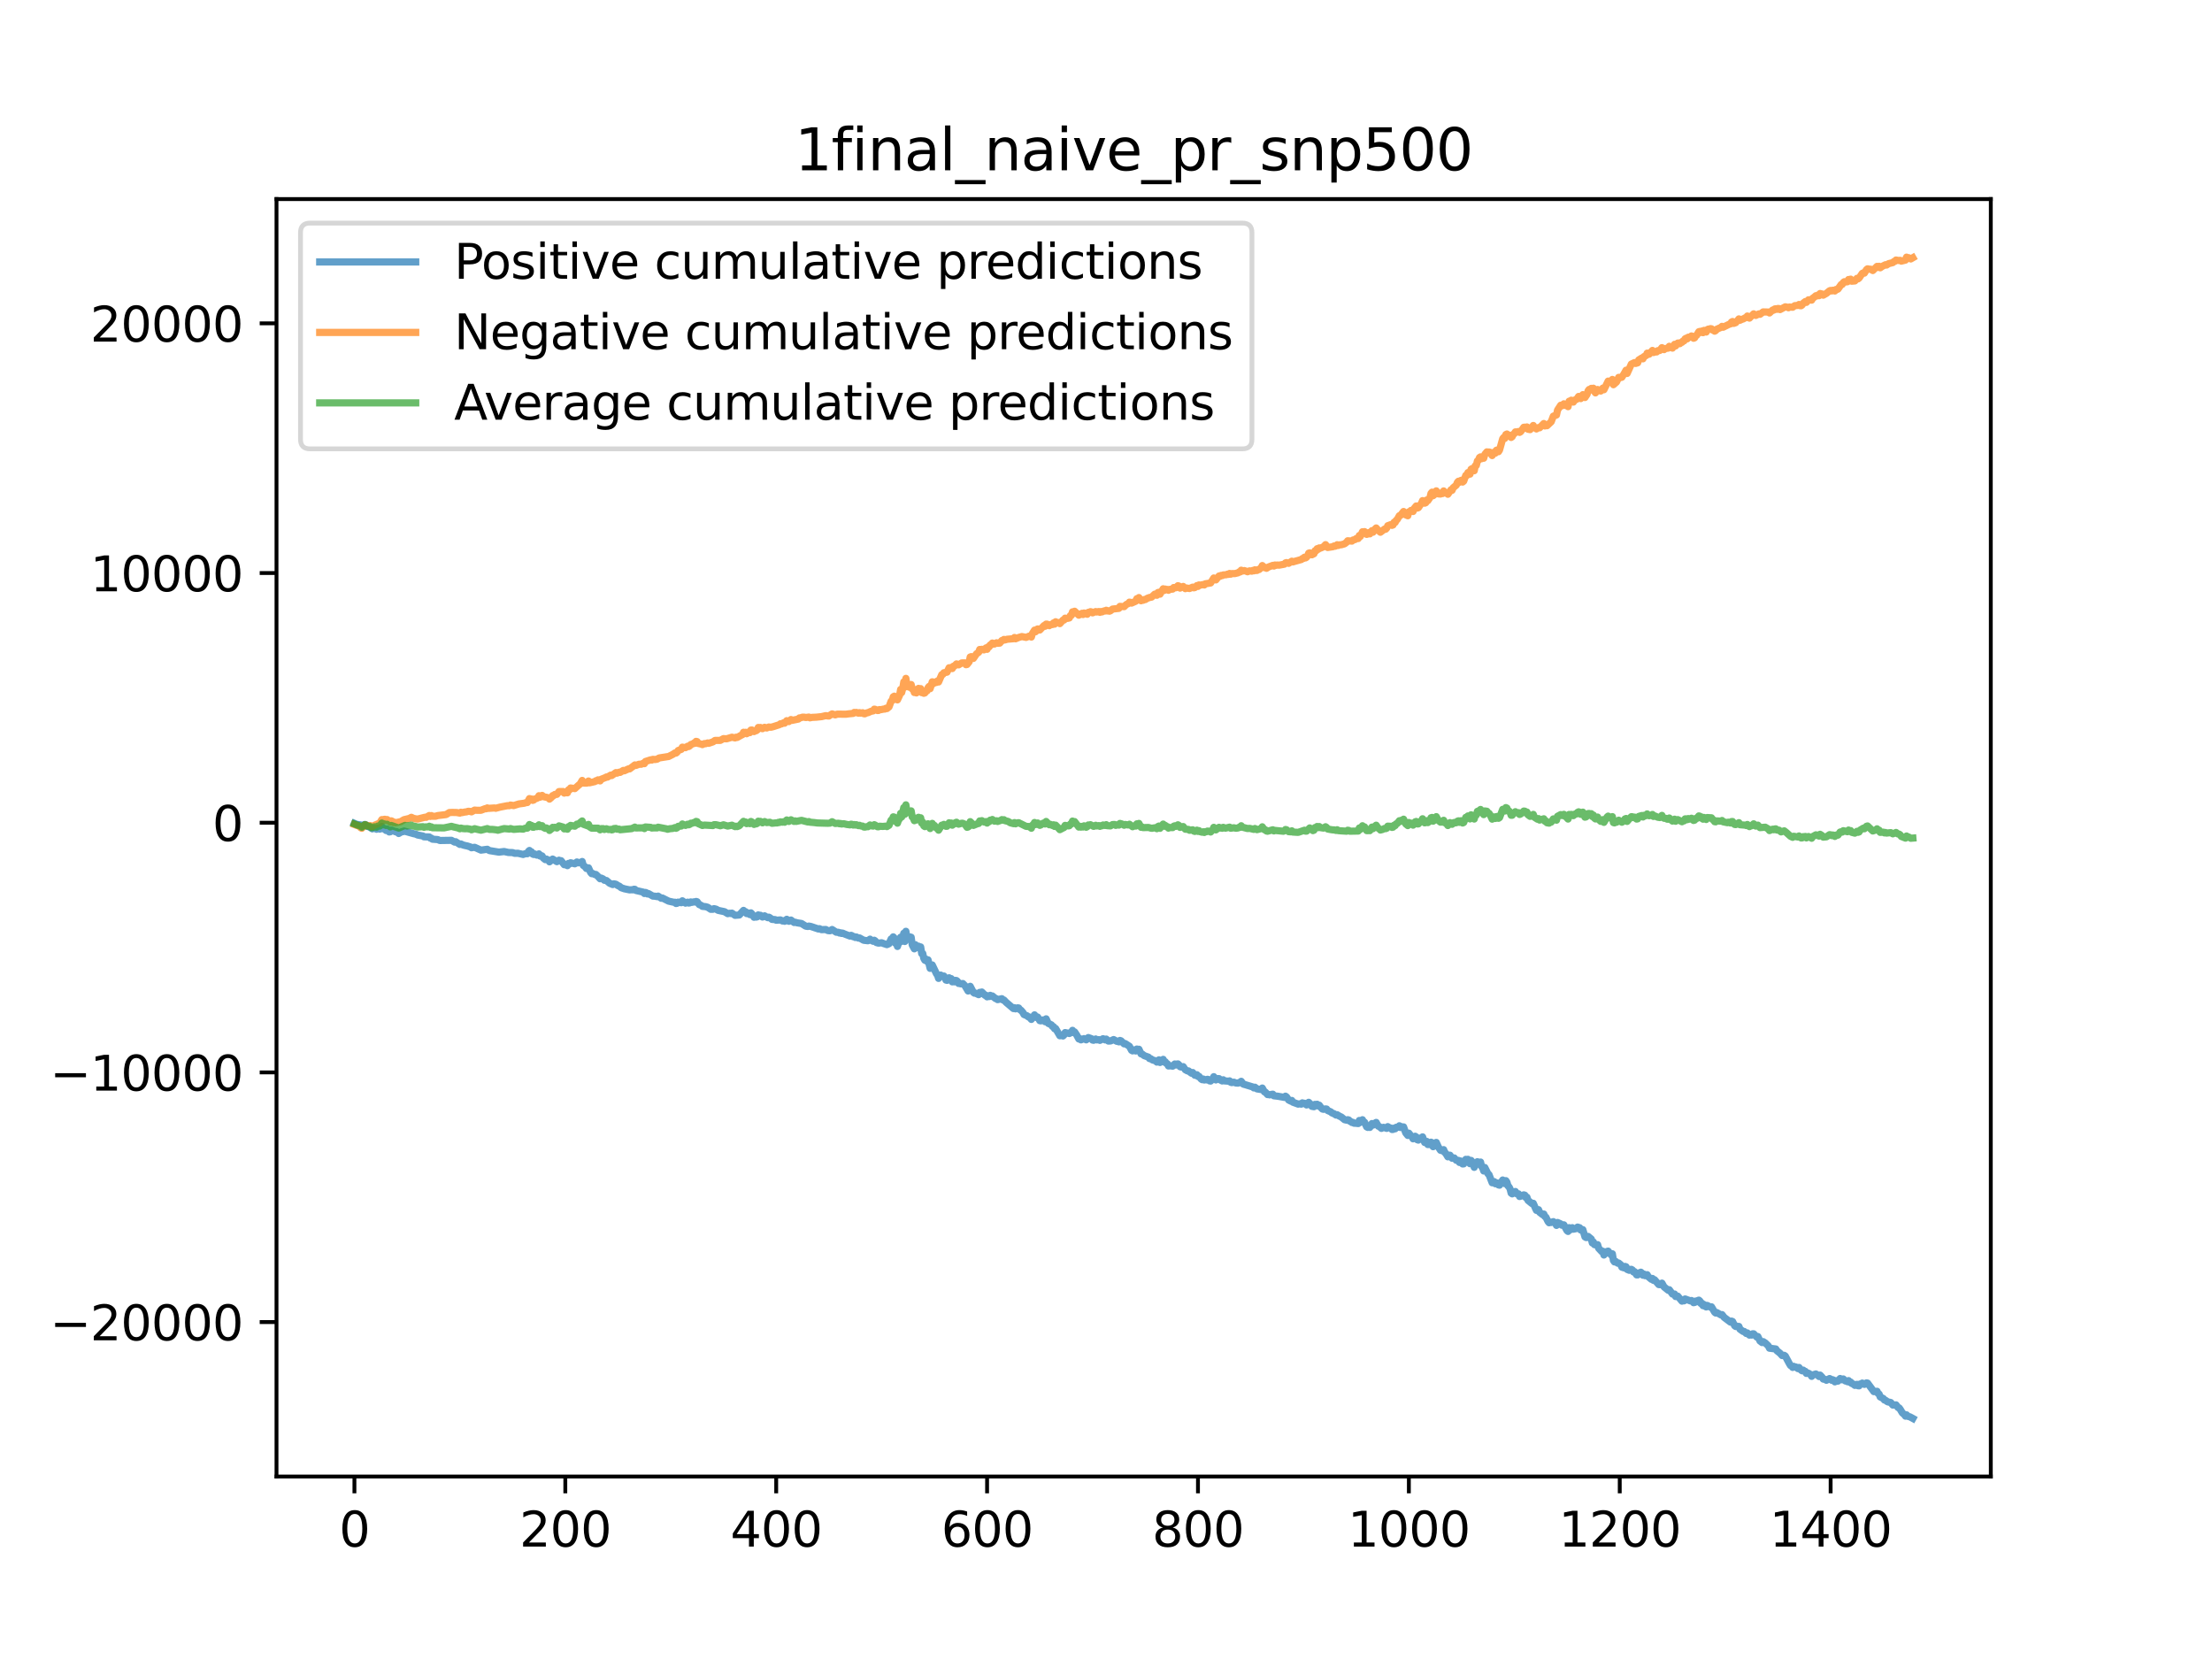 <?xml version="1.0" encoding="utf-8" standalone="no"?>
<!DOCTYPE svg PUBLIC "-//W3C//DTD SVG 1.1//EN"
  "http://www.w3.org/Graphics/SVG/1.1/DTD/svg11.dtd">
<svg xmlns:xlink="http://www.w3.org/1999/xlink" width="460.8pt" height="345.6pt" viewBox="0 0 460.8 345.6" xmlns="http://www.w3.org/2000/svg" version="1.1">
 <defs>
  <style type="text/css">*{stroke-linejoin: round; stroke-linecap: butt}</style>
 </defs>
 <g id="figure_1">
  <g id="patch_1">
   <path d="M 0 345.6 
L 460.8 345.6 
L 460.8 0 
L 0 0 
z
" style="fill: #ffffff"/>
  </g>
  <g id="axes_1">
   <g id="patch_2">
    <path d="M 57.6 307.584 
L 414.72 307.584 
L 414.72 41.472 
L 57.6 41.472 
z
" style="fill: #ffffff"/>
   </g>
   <g id="matplotlib.axis_1">
    <g id="xtick_1">
     <g id="line2d_1">
      <defs>
       <path id="mdb8aca5827" d="M 0 0 
L 0 3.5 
" style="stroke: #000000; stroke-width: 0.8"/>
      </defs>
      <g>
       <use xlink:href="#mdb8aca5827" x="73.833" y="307.584" style="stroke: #000000; stroke-width: 0.8"/>
      </g>
     </g>
     <g id="text_1">
      <!-- 0 -->
      <g transform="translate(70.651 322.182) scale(0.1 -0.1)">
       <defs>
        <path id="DejaVuSans-30" d="M 2034 4250 
Q 1547 4250 1301 3770 
Q 1056 3291 1056 2328 
Q 1056 1369 1301 889 
Q 1547 409 2034 409 
Q 2525 409 2770 889 
Q 3016 1369 3016 2328 
Q 3016 3291 2770 3770 
Q 2525 4250 2034 4250 
z
M 2034 4750 
Q 2819 4750 3233 4129 
Q 3647 3509 3647 2328 
Q 3647 1150 3233 529 
Q 2819 -91 2034 -91 
Q 1250 -91 836 529 
Q 422 1150 422 2328 
Q 422 3509 836 4129 
Q 1250 4750 2034 4750 
z
" transform="scale(0.016)"/>
       </defs>
       <use xlink:href="#DejaVuSans-30"/>
      </g>
     </g>
    </g>
    <g id="xtick_2">
     <g id="line2d_2">
      <g>
       <use xlink:href="#mdb8aca5827" x="117.764" y="307.584" style="stroke: #000000; stroke-width: 0.8"/>
      </g>
     </g>
     <g id="text_2">
      <!-- 200 -->
      <g transform="translate(108.221 322.182) scale(0.1 -0.1)">
       <defs>
        <path id="DejaVuSans-32" d="M 1228 531 
L 3431 531 
L 3431 0 
L 469 0 
L 469 531 
Q 828 903 1448 1529 
Q 2069 2156 2228 2338 
Q 2531 2678 2651 2914 
Q 2772 3150 2772 3378 
Q 2772 3750 2511 3984 
Q 2250 4219 1831 4219 
Q 1534 4219 1204 4116 
Q 875 4013 500 3803 
L 500 4441 
Q 881 4594 1212 4672 
Q 1544 4750 1819 4750 
Q 2544 4750 2975 4387 
Q 3406 4025 3406 3419 
Q 3406 3131 3298 2873 
Q 3191 2616 2906 2266 
Q 2828 2175 2409 1742 
Q 1991 1309 1228 531 
z
" transform="scale(0.016)"/>
       </defs>
       <use xlink:href="#DejaVuSans-32"/>
       <use xlink:href="#DejaVuSans-30" x="63.623"/>
       <use xlink:href="#DejaVuSans-30" x="127.246"/>
      </g>
     </g>
    </g>
    <g id="xtick_3">
     <g id="line2d_3">
      <g>
       <use xlink:href="#mdb8aca5827" x="161.696" y="307.584" style="stroke: #000000; stroke-width: 0.8"/>
      </g>
     </g>
     <g id="text_3">
      <!-- 400 -->
      <g transform="translate(152.152 322.182) scale(0.1 -0.1)">
       <defs>
        <path id="DejaVuSans-34" d="M 2419 4116 
L 825 1625 
L 2419 1625 
L 2419 4116 
z
M 2253 4666 
L 3047 4666 
L 3047 1625 
L 3713 1625 
L 3713 1100 
L 3047 1100 
L 3047 0 
L 2419 0 
L 2419 1100 
L 313 1100 
L 313 1709 
L 2253 4666 
z
" transform="scale(0.016)"/>
       </defs>
       <use xlink:href="#DejaVuSans-34"/>
       <use xlink:href="#DejaVuSans-30" x="63.623"/>
       <use xlink:href="#DejaVuSans-30" x="127.246"/>
      </g>
     </g>
    </g>
    <g id="xtick_4">
     <g id="line2d_4">
      <g>
       <use xlink:href="#mdb8aca5827" x="205.628" y="307.584" style="stroke: #000000; stroke-width: 0.8"/>
      </g>
     </g>
     <g id="text_4">
      <!-- 600 -->
      <g transform="translate(196.084 322.182) scale(0.1 -0.1)">
       <defs>
        <path id="DejaVuSans-36" d="M 2113 2584 
Q 1688 2584 1439 2293 
Q 1191 2003 1191 1497 
Q 1191 994 1439 701 
Q 1688 409 2113 409 
Q 2538 409 2786 701 
Q 3034 994 3034 1497 
Q 3034 2003 2786 2293 
Q 2538 2584 2113 2584 
z
M 3366 4563 
L 3366 3988 
Q 3128 4100 2886 4159 
Q 2644 4219 2406 4219 
Q 1781 4219 1451 3797 
Q 1122 3375 1075 2522 
Q 1259 2794 1537 2939 
Q 1816 3084 2150 3084 
Q 2853 3084 3261 2657 
Q 3669 2231 3669 1497 
Q 3669 778 3244 343 
Q 2819 -91 2113 -91 
Q 1303 -91 875 529 
Q 447 1150 447 2328 
Q 447 3434 972 4092 
Q 1497 4750 2381 4750 
Q 2619 4750 2861 4703 
Q 3103 4656 3366 4563 
z
" transform="scale(0.016)"/>
       </defs>
       <use xlink:href="#DejaVuSans-36"/>
       <use xlink:href="#DejaVuSans-30" x="63.623"/>
       <use xlink:href="#DejaVuSans-30" x="127.246"/>
      </g>
     </g>
    </g>
    <g id="xtick_5">
     <g id="line2d_5">
      <g>
       <use xlink:href="#mdb8aca5827" x="249.559" y="307.584" style="stroke: #000000; stroke-width: 0.8"/>
      </g>
     </g>
     <g id="text_5">
      <!-- 800 -->
      <g transform="translate(240.015 322.182) scale(0.1 -0.1)">
       <defs>
        <path id="DejaVuSans-38" d="M 2034 2216 
Q 1584 2216 1326 1975 
Q 1069 1734 1069 1313 
Q 1069 891 1326 650 
Q 1584 409 2034 409 
Q 2484 409 2743 651 
Q 3003 894 3003 1313 
Q 3003 1734 2745 1975 
Q 2488 2216 2034 2216 
z
M 1403 2484 
Q 997 2584 770 2862 
Q 544 3141 544 3541 
Q 544 4100 942 4425 
Q 1341 4750 2034 4750 
Q 2731 4750 3128 4425 
Q 3525 4100 3525 3541 
Q 3525 3141 3298 2862 
Q 3072 2584 2669 2484 
Q 3125 2378 3379 2068 
Q 3634 1759 3634 1313 
Q 3634 634 3220 271 
Q 2806 -91 2034 -91 
Q 1263 -91 848 271 
Q 434 634 434 1313 
Q 434 1759 690 2068 
Q 947 2378 1403 2484 
z
M 1172 3481 
Q 1172 3119 1398 2916 
Q 1625 2713 2034 2713 
Q 2441 2713 2670 2916 
Q 2900 3119 2900 3481 
Q 2900 3844 2670 4047 
Q 2441 4250 2034 4250 
Q 1625 4250 1398 4047 
Q 1172 3844 1172 3481 
z
" transform="scale(0.016)"/>
       </defs>
       <use xlink:href="#DejaVuSans-38"/>
       <use xlink:href="#DejaVuSans-30" x="63.623"/>
       <use xlink:href="#DejaVuSans-30" x="127.246"/>
      </g>
     </g>
    </g>
    <g id="xtick_6">
     <g id="line2d_6">
      <g>
       <use xlink:href="#mdb8aca5827" x="293.491" y="307.584" style="stroke: #000000; stroke-width: 0.8"/>
      </g>
     </g>
     <g id="text_6">
      <!-- 1000 -->
      <g transform="translate(280.766 322.182) scale(0.1 -0.1)">
       <defs>
        <path id="DejaVuSans-31" d="M 794 531 
L 1825 531 
L 1825 4091 
L 703 3866 
L 703 4441 
L 1819 4666 
L 2450 4666 
L 2450 531 
L 3481 531 
L 3481 0 
L 794 0 
L 794 531 
z
" transform="scale(0.016)"/>
       </defs>
       <use xlink:href="#DejaVuSans-31"/>
       <use xlink:href="#DejaVuSans-30" x="63.623"/>
       <use xlink:href="#DejaVuSans-30" x="127.246"/>
       <use xlink:href="#DejaVuSans-30" x="190.869"/>
      </g>
     </g>
    </g>
    <g id="xtick_7">
     <g id="line2d_7">
      <g>
       <use xlink:href="#mdb8aca5827" x="337.422" y="307.584" style="stroke: #000000; stroke-width: 0.8"/>
      </g>
     </g>
     <g id="text_7">
      <!-- 1200 -->
      <g transform="translate(324.697 322.182) scale(0.1 -0.1)">
       <use xlink:href="#DejaVuSans-31"/>
       <use xlink:href="#DejaVuSans-32" x="63.623"/>
       <use xlink:href="#DejaVuSans-30" x="127.246"/>
       <use xlink:href="#DejaVuSans-30" x="190.869"/>
      </g>
     </g>
    </g>
    <g id="xtick_8">
     <g id="line2d_8">
      <g>
       <use xlink:href="#mdb8aca5827" x="381.354" y="307.584" style="stroke: #000000; stroke-width: 0.8"/>
      </g>
     </g>
     <g id="text_8">
      <!-- 1400 -->
      <g transform="translate(368.629 322.182) scale(0.1 -0.1)">
       <use xlink:href="#DejaVuSans-31"/>
       <use xlink:href="#DejaVuSans-34" x="63.623"/>
       <use xlink:href="#DejaVuSans-30" x="127.246"/>
       <use xlink:href="#DejaVuSans-30" x="190.869"/>
      </g>
     </g>
    </g>
   </g>
   <g id="matplotlib.axis_2">
    <g id="ytick_1">
     <g id="line2d_9">
      <defs>
       <path id="md76096680f" d="M 0 0 
L -3.5 0 
" style="stroke: #000000; stroke-width: 0.8"/>
      </defs>
      <g>
       <use xlink:href="#md76096680f" x="57.6" y="275.411" style="stroke: #000000; stroke-width: 0.8"/>
      </g>
     </g>
     <g id="text_9">
      <!-- −20000 -->
      <g transform="translate(10.408 279.21) scale(0.1 -0.1)">
       <defs>
        <path id="DejaVuSans-2212" d="M 678 2272 
L 4684 2272 
L 4684 1741 
L 678 1741 
L 678 2272 
z
" transform="scale(0.016)"/>
       </defs>
       <use xlink:href="#DejaVuSans-2212"/>
       <use xlink:href="#DejaVuSans-32" x="83.789"/>
       <use xlink:href="#DejaVuSans-30" x="147.412"/>
       <use xlink:href="#DejaVuSans-30" x="211.035"/>
       <use xlink:href="#DejaVuSans-30" x="274.658"/>
       <use xlink:href="#DejaVuSans-30" x="338.281"/>
      </g>
     </g>
    </g>
    <g id="ytick_2">
     <g id="line2d_10">
      <g>
       <use xlink:href="#md76096680f" x="57.6" y="223.399" style="stroke: #000000; stroke-width: 0.8"/>
      </g>
     </g>
     <g id="text_10">
      <!-- −10000 -->
      <g transform="translate(10.408 227.198) scale(0.1 -0.1)">
       <use xlink:href="#DejaVuSans-2212"/>
       <use xlink:href="#DejaVuSans-31" x="83.789"/>
       <use xlink:href="#DejaVuSans-30" x="147.412"/>
       <use xlink:href="#DejaVuSans-30" x="211.035"/>
       <use xlink:href="#DejaVuSans-30" x="274.658"/>
       <use xlink:href="#DejaVuSans-30" x="338.281"/>
      </g>
     </g>
    </g>
    <g id="ytick_3">
     <g id="line2d_11">
      <g>
       <use xlink:href="#md76096680f" x="57.6" y="171.387" style="stroke: #000000; stroke-width: 0.8"/>
      </g>
     </g>
     <g id="text_11">
      <!-- 0 -->
      <g transform="translate(44.237 175.186) scale(0.1 -0.1)">
       <use xlink:href="#DejaVuSans-30"/>
      </g>
     </g>
    </g>
    <g id="ytick_4">
     <g id="line2d_12">
      <g>
       <use xlink:href="#md76096680f" x="57.6" y="119.375" style="stroke: #000000; stroke-width: 0.8"/>
      </g>
     </g>
     <g id="text_12">
      <!-- 10000 -->
      <g transform="translate(18.788 123.174) scale(0.1 -0.1)">
       <use xlink:href="#DejaVuSans-31"/>
       <use xlink:href="#DejaVuSans-30" x="63.623"/>
       <use xlink:href="#DejaVuSans-30" x="127.246"/>
       <use xlink:href="#DejaVuSans-30" x="190.869"/>
       <use xlink:href="#DejaVuSans-30" x="254.492"/>
      </g>
     </g>
    </g>
    <g id="ytick_5">
     <g id="line2d_13">
      <g>
       <use xlink:href="#md76096680f" x="57.6" y="67.362" style="stroke: #000000; stroke-width: 0.8"/>
      </g>
     </g>
     <g id="text_13">
      <!-- 20000 -->
      <g transform="translate(18.788 71.162) scale(0.1 -0.1)">
       <use xlink:href="#DejaVuSans-32"/>
       <use xlink:href="#DejaVuSans-30" x="63.623"/>
       <use xlink:href="#DejaVuSans-30" x="127.246"/>
       <use xlink:href="#DejaVuSans-30" x="190.869"/>
       <use xlink:href="#DejaVuSans-30" x="254.492"/>
      </g>
     </g>
    </g>
   </g>
   <g id="line2d_14">
    <path d="M 73.833 171.526 
L 74.272 171.722 
L 75.151 171.853 
L 75.37 172.133 
L 75.81 171.798 
L 76.029 171.748 
L 76.249 171.854 
L 76.469 172.123 
L 76.908 172.253 
L 77.567 172.661 
L 77.787 172.534 
L 78.006 172.538 
L 78.446 172.743 
L 78.665 172.545 
L 79.105 172.719 
L 79.544 172.176 
L 79.763 172.655 
L 79.983 172.549 
L 80.203 172.687 
L 80.422 173.006 
L 80.642 172.692 
L 81.081 173.311 
L 81.301 173.274 
L 81.521 172.925 
L 82.18 173.173 
L 82.399 173.282 
L 82.619 173.231 
L 83.058 173.631 
L 83.498 173.37 
L 83.717 173.247 
L 83.937 173.254 
L 84.157 173.111 
L 86.134 173.665 
L 86.573 173.754 
L 87.012 173.951 
L 88.11 174.157 
L 88.33 174.324 
L 88.769 174.339 
L 89.428 174.351 
L 89.648 174.605 
L 89.868 174.598 
L 90.087 174.822 
L 91.186 174.898 
L 91.625 175.09 
L 94.041 175.054 
L 94.481 175.299 
L 94.7 175.422 
L 94.92 175.342 
L 95.799 175.911 
L 96.018 175.815 
L 96.458 176.022 
L 96.897 176.14 
L 97.336 176.228 
L 97.995 176.435 
L 98.215 176.601 
L 98.874 176.508 
L 99.313 176.701 
L 100.192 177.096 
L 101.51 176.918 
L 101.949 177.189 
L 103.926 177.514 
L 105.024 177.385 
L 105.903 177.585 
L 106.781 177.61 
L 107.221 177.765 
L 107.88 177.749 
L 108.758 177.947 
L 108.978 178.003 
L 109.417 177.839 
L 109.857 177.845 
L 110.076 177.361 
L 110.296 177.17 
L 110.516 177.467 
L 110.735 177.467 
L 110.955 177.91 
L 111.175 178.002 
L 111.394 177.894 
L 111.834 178.136 
L 112.053 178.121 
L 112.273 177.878 
L 112.493 178.323 
L 112.712 178.226 
L 112.932 178.309 
L 113.152 178.72 
L 113.591 179.076 
L 113.81 178.956 
L 114.25 179.173 
L 114.469 179.532 
L 115.128 178.961 
L 116.007 179.497 
L 116.446 179.193 
L 116.666 179.317 
L 116.886 179.3 
L 117.545 180.134 
L 117.764 180.082 
L 118.204 180.329 
L 118.423 179.864 
L 118.643 179.971 
L 118.863 179.731 
L 119.741 179.947 
L 120.181 179.568 
L 120.4 179.754 
L 120.84 179.658 
L 121.059 179.639 
L 121.279 179.467 
L 121.499 180.276 
L 121.938 180.596 
L 122.157 180.921 
L 122.377 180.937 
L 122.597 180.787 
L 123.036 181.745 
L 123.256 181.996 
L 123.475 181.958 
L 123.915 182.18 
L 124.134 182.162 
L 124.574 182.579 
L 125.013 183.061 
L 125.233 182.917 
L 125.672 183.117 
L 125.892 183.373 
L 126.331 183.427 
L 126.99 183.992 
L 127.649 184.268 
L 127.869 184.115 
L 128.308 184.199 
L 128.747 184.509 
L 128.967 184.565 
L 129.406 184.926 
L 130.065 185.151 
L 131.163 185.378 
L 131.603 185.35 
L 131.822 185.371 
L 132.042 185.25 
L 132.262 185.261 
L 132.481 185.5 
L 134.019 185.852 
L 134.239 186.133 
L 134.458 185.913 
L 134.678 185.998 
L 134.898 186.233 
L 135.117 186.163 
L 135.996 186.668 
L 136.435 186.697 
L 136.875 186.781 
L 137.094 186.676 
L 137.753 187.126 
L 137.973 187.064 
L 139.291 187.725 
L 140.389 187.966 
L 140.609 187.952 
L 140.828 188.213 
L 141.048 188.172 
L 141.268 187.927 
L 141.927 188.05 
L 142.146 187.656 
L 142.805 188.141 
L 143.245 187.937 
L 143.464 188.118 
L 143.684 188.084 
L 143.904 187.886 
L 144.123 187.978 
L 144.563 187.871 
L 144.782 187.918 
L 145.002 187.792 
L 145.222 187.848 
L 145.661 188.443 
L 146.1 188.619 
L 146.32 188.812 
L 146.979 188.873 
L 147.418 188.998 
L 148.077 189.428 
L 148.516 189.416 
L 148.736 189.289 
L 149.175 189.395 
L 149.615 189.649 
L 150.933 189.923 
L 151.592 190.33 
L 152.031 190.244 
L 152.251 190.302 
L 152.47 190.223 
L 153.129 190.682 
L 154.008 190.612 
L 154.887 189.653 
L 155.106 189.94 
L 155.326 189.927 
L 155.546 190.315 
L 155.765 190.319 
L 155.985 190.199 
L 156.204 190.526 
L 156.424 190.166 
L 156.644 190.385 
L 157.083 191.082 
L 157.303 190.87 
L 157.522 191.048 
L 157.742 190.991 
L 157.962 190.588 
L 158.181 190.806 
L 158.401 190.666 
L 158.84 191.033 
L 159.28 190.782 
L 159.719 191.063 
L 159.939 191.166 
L 160.158 191.066 
L 160.378 191.173 
L 160.817 191.525 
L 161.476 191.572 
L 161.696 191.701 
L 162.575 191.639 
L 163.014 191.857 
L 163.234 191.799 
L 163.453 191.919 
L 163.893 191.505 
L 164.332 191.923 
L 164.551 191.854 
L 164.771 191.664 
L 165.43 192.171 
L 165.65 192.119 
L 166.089 192.246 
L 166.968 192.38 
L 167.846 192.936 
L 168.286 193.001 
L 168.505 192.916 
L 168.945 193.007 
L 170.482 193.523 
L 170.702 193.46 
L 171.141 193.663 
L 172.02 193.632 
L 172.459 193.859 
L 172.898 193.896 
L 173.338 193.635 
L 174.216 194.197 
L 174.656 194.213 
L 174.875 194.363 
L 175.095 194.315 
L 175.315 194.454 
L 175.534 194.386 
L 175.974 194.582 
L 177.072 195.004 
L 177.292 194.848 
L 177.511 194.922 
L 177.731 195.133 
L 177.951 195.127 
L 178.17 195.293 
L 178.39 195.187 
L 178.829 195.423 
L 179.049 195.389 
L 179.928 195.875 
L 180.806 195.974 
L 181.245 195.647 
L 181.465 195.882 
L 181.904 196.089 
L 182.124 195.872 
L 182.344 196.026 
L 182.563 196.346 
L 183.003 196.471 
L 183.662 196.398 
L 184.101 196.567 
L 184.76 196.783 
L 185.199 196.589 
L 185.639 195.6 
L 185.858 195.71 
L 186.078 195.165 
L 186.298 195.408 
L 186.517 196.486 
L 186.737 196.198 
L 186.957 197.162 
L 187.176 196.496 
L 187.396 196.32 
L 187.616 195.237 
L 187.835 196.106 
L 188.275 194.416 
L 188.494 196.128 
L 188.714 194.008 
L 188.934 195.358 
L 189.153 195.269 
L 189.373 195.46 
L 189.593 195.178 
L 189.812 195.243 
L 190.032 196.842 
L 190.471 197.657 
L 190.691 196.797 
L 190.91 197.307 
L 191.13 197.408 
L 191.35 197.107 
L 191.569 197.482 
L 191.789 197.26 
L 192.009 198.657 
L 192.228 198.626 
L 192.448 199.662 
L 192.668 200.04 
L 192.887 199.793 
L 193.107 200.278 
L 193.327 199.956 
L 193.766 201.729 
L 194.205 201.017 
L 195.084 202.861 
L 195.304 203.139 
L 195.523 203.818 
L 195.963 203.125 
L 196.402 203.408 
L 196.622 203.321 
L 196.841 203.625 
L 197.061 204.166 
L 197.281 204.225 
L 197.72 203.691 
L 197.94 203.951 
L 198.159 203.868 
L 198.379 204.537 
L 198.598 204.282 
L 198.818 204.54 
L 199.038 204.224 
L 199.257 204.269 
L 199.477 204.453 
L 199.697 204.874 
L 199.916 204.834 
L 200.136 204.955 
L 200.575 204.888 
L 201.015 205.335 
L 201.674 206.442 
L 201.893 206.314 
L 202.113 205.469 
L 202.772 206.735 
L 202.992 206.897 
L 203.211 206.884 
L 203.87 207.206 
L 204.09 206.73 
L 204.31 206.991 
L 204.529 206.655 
L 204.969 207.087 
L 205.188 207.339 
L 205.408 207.34 
L 205.628 207.658 
L 205.847 207.457 
L 206.067 207.599 
L 206.287 207.347 
L 206.506 207.561 
L 206.726 207.474 
L 207.385 208.011 
L 207.604 208.059 
L 207.824 208.241 
L 208.703 208.048 
L 208.922 208.307 
L 209.142 208.327 
L 209.581 208.792 
L 211.119 210.1 
L 211.339 209.926 
L 211.558 210.161 
L 211.998 209.951 
L 212.217 209.983 
L 212.437 210.318 
L 212.657 210.417 
L 213.096 210.923 
L 213.316 211.343 
L 213.975 211.618 
L 214.194 211.815 
L 214.414 211.859 
L 214.853 212.36 
L 215.073 211.835 
L 215.292 211.841 
L 215.512 211.415 
L 215.732 211.93 
L 215.951 211.799 
L 216.171 211.878 
L 216.61 212.623 
L 216.83 212.661 
L 217.269 212.463 
L 217.489 212.525 
L 217.709 212.84 
L 217.928 212.241 
L 218.368 213.181 
L 219.027 213.495 
L 219.246 213.827 
L 219.466 213.873 
L 219.686 214.305 
L 219.905 214.253 
L 220.784 215.763 
L 221.223 215.732 
L 221.443 215.812 
L 221.663 215.608 
L 221.882 215.107 
L 222.761 215.296 
L 222.981 215.088 
L 223.2 215.13 
L 223.42 214.637 
L 223.639 215.023 
L 223.859 214.967 
L 224.298 215.619 
L 224.738 216.435 
L 224.957 216.361 
L 225.177 216.622 
L 225.836 216.359 
L 226.275 216.618 
L 226.495 216.453 
L 226.715 216.141 
L 227.374 216.378 
L 227.593 216.665 
L 227.813 216.709 
L 228.252 216.442 
L 228.472 216.631 
L 228.911 216.58 
L 229.131 216.726 
L 229.79 216.382 
L 230.229 216.632 
L 230.449 216.46 
L 230.888 216.87 
L 231.328 216.858 
L 231.986 216.562 
L 232.645 216.922 
L 232.865 216.904 
L 233.085 217.04 
L 233.304 216.747 
L 233.524 216.821 
L 234.183 217.458 
L 234.403 217.395 
L 235.281 217.965 
L 235.721 218.795 
L 235.94 218.918 
L 236.16 218.712 
L 236.599 218.933 
L 236.819 218.533 
L 237.039 218.841 
L 237.258 218.579 
L 237.698 219.537 
L 237.917 219.565 
L 238.357 219.905 
L 239.235 220.221 
L 239.455 220.518 
L 239.675 220.527 
L 240.114 220.816 
L 240.773 220.999 
L 240.992 221.251 
L 241.432 220.783 
L 241.651 221.333 
L 242.31 220.685 
L 242.53 221.24 
L 242.75 221.186 
L 242.969 221.519 
L 243.189 221.611 
L 243.409 222.06 
L 243.848 222.026 
L 244.287 222.1 
L 244.727 221.648 
L 244.946 221.859 
L 245.166 221.658 
L 245.386 221.632 
L 245.605 221.828 
L 245.825 222.213 
L 246.045 222.28 
L 246.484 222.202 
L 246.923 222.846 
L 247.363 223.086 
L 247.582 223.089 
L 248.022 223.433 
L 248.241 223.582 
L 248.461 223.423 
L 248.9 223.991 
L 249.12 224.003 
L 249.339 223.886 
L 249.559 224.239 
L 249.779 224.231 
L 250.218 224.775 
L 250.438 224.917 
L 250.657 224.779 
L 250.877 224.981 
L 251.097 224.899 
L 251.316 224.962 
L 251.536 224.839 
L 251.756 224.893 
L 251.975 225.167 
L 252.195 225.201 
L 252.634 224.775 
L 252.854 224.294 
L 253.293 224.968 
L 253.733 224.688 
L 253.952 224.7 
L 254.172 224.956 
L 254.611 225.183 
L 254.831 224.939 
L 255.051 225.165 
L 255.929 225.231 
L 256.149 225.167 
L 256.369 225.455 
L 256.588 225.524 
L 257.028 225.436 
L 257.467 225.613 
L 257.906 225.633 
L 258.126 225.51 
L 258.345 225.559 
L 258.565 225.258 
L 259.004 225.844 
L 259.444 225.967 
L 260.981 226.437 
L 261.201 226.634 
L 261.421 226.483 
L 261.86 226.835 
L 262.739 226.972 
L 262.958 226.662 
L 263.398 227.45 
L 263.617 227.528 
L 264.057 228.022 
L 264.276 227.989 
L 264.496 228.083 
L 264.935 227.967 
L 265.155 227.943 
L 265.375 228.271 
L 266.253 228.373 
L 267.571 228.612 
L 267.791 228.352 
L 268.01 228.506 
L 268.45 229.154 
L 268.889 229.381 
L 269.109 229.244 
L 269.328 229.606 
L 270.427 230.008 
L 270.646 229.947 
L 271.086 230.011 
L 271.305 229.74 
L 271.525 229.874 
L 271.745 229.828 
L 272.184 230.184 
L 272.623 229.63 
L 273.063 230.052 
L 273.282 230.47 
L 273.722 230.548 
L 273.941 230.059 
L 274.161 230.181 
L 274.38 230.038 
L 274.6 230.397 
L 274.82 230.224 
L 275.259 230.818 
L 275.479 231.03 
L 275.698 231.087 
L 276.138 231.002 
L 276.357 231.036 
L 276.577 231.339 
L 277.236 231.626 
L 277.456 231.838 
L 277.895 232.006 
L 278.334 232.289 
L 278.554 232.22 
L 278.993 232.494 
L 279.433 232.706 
L 280.092 233.247 
L 280.531 233.355 
L 280.751 233.254 
L 280.97 233.311 
L 281.19 233.571 
L 281.41 233.642 
L 281.629 233.835 
L 281.849 233.808 
L 282.069 233.983 
L 282.508 234.005 
L 282.947 234.056 
L 283.167 233.414 
L 283.386 233.813 
L 283.826 233.262 
L 284.045 233.799 
L 284.265 233.778 
L 284.704 234.744 
L 284.924 234.859 
L 285.144 234.656 
L 285.363 234.861 
L 285.803 234.059 
L 286.022 234.382 
L 286.462 233.957 
L 286.681 233.822 
L 287.121 234.601 
L 287.34 234.678 
L 287.78 235.063 
L 288.219 234.841 
L 288.878 235.06 
L 289.098 234.699 
L 289.537 234.973 
L 289.757 234.995 
L 289.976 235.29 
L 290.196 235.279 
L 290.416 235.014 
L 290.635 235.153 
L 290.855 234.835 
L 291.075 234.864 
L 291.294 234.768 
L 291.514 234.521 
L 291.733 234.877 
L 291.953 234.699 
L 292.173 234.861 
L 292.392 234.754 
L 292.832 235.984 
L 293.271 236.532 
L 293.491 236.059 
L 293.93 236.616 
L 294.15 236.826 
L 294.369 237.235 
L 294.809 236.699 
L 295.028 236.856 
L 295.248 237.43 
L 295.468 237.501 
L 295.687 237.11 
L 296.127 237.066 
L 296.346 236.831 
L 296.786 238.003 
L 297.005 237.994 
L 297.225 237.779 
L 297.445 238.43 
L 297.884 238.415 
L 298.104 237.938 
L 298.323 238.048 
L 298.543 238.874 
L 298.763 238.726 
L 298.982 238.092 
L 299.202 237.986 
L 299.641 238.952 
L 300.08 239.62 
L 300.52 239.74 
L 300.739 239.494 
L 300.959 240.062 
L 301.179 240.259 
L 301.618 240.987 
L 301.838 240.901 
L 302.057 240.649 
L 302.497 241.284 
L 302.936 241.216 
L 303.375 241.712 
L 303.815 241.732 
L 304.034 242.159 
L 304.254 241.85 
L 304.474 241.954 
L 304.693 242.473 
L 304.913 242.454 
L 305.352 241.513 
L 305.572 241.902 
L 305.792 241.51 
L 306.011 241.803 
L 306.231 242.425 
L 306.451 241.733 
L 306.89 242.255 
L 307.11 243.178 
L 307.329 242.572 
L 307.549 242.621 
L 307.769 242.006 
L 307.988 242.513 
L 308.427 242.077 
L 308.647 243.01 
L 308.867 243.302 
L 309.086 243.936 
L 309.306 243.207 
L 309.965 244.513 
L 310.185 244.693 
L 310.844 246.391 
L 311.063 246.191 
L 311.283 246.162 
L 311.503 246.599 
L 311.722 246.44 
L 311.942 246.439 
L 312.162 246.839 
L 312.381 246.894 
L 313.04 245.818 
L 313.48 246.567 
L 313.699 245.955 
L 313.919 246.266 
L 314.139 247.044 
L 314.358 247.251 
L 314.578 247.667 
L 314.798 248.544 
L 315.017 248.704 
L 315.676 248.213 
L 315.896 248.652 
L 316.116 248.749 
L 316.335 248.697 
L 316.555 249.254 
L 316.994 249.124 
L 317.433 248.908 
L 317.653 248.977 
L 317.873 249.496 
L 318.092 249.397 
L 318.312 250.056 
L 318.971 250.596 
L 319.191 250.757 
L 319.41 250.667 
L 319.85 251.678 
L 320.069 252.137 
L 320.509 252 
L 320.728 252.543 
L 321.387 253.048 
L 321.607 252.91 
L 321.827 253.426 
L 322.046 253.569 
L 322.486 254.458 
L 322.705 254.724 
L 322.925 254.576 
L 323.145 254.667 
L 323.584 254.492 
L 324.023 254.82 
L 324.243 255.269 
L 324.463 254.666 
L 325.121 254.961 
L 325.341 255.22 
L 325.78 255.157 
L 326.439 256.365 
L 326.659 256.531 
L 326.879 255.747 
L 327.098 256.194 
L 327.538 255.752 
L 327.757 256.066 
L 328.416 255.925 
L 328.636 255.627 
L 329.075 255.765 
L 329.295 256.239 
L 329.734 256.16 
L 330.174 257.657 
L 330.393 257.797 
L 330.613 257.795 
L 330.833 257.567 
L 331.492 258.112 
L 331.711 258.937 
L 331.931 258.724 
L 332.151 259.279 
L 332.59 259.376 
L 332.81 259.285 
L 333.029 260.034 
L 333.688 260.737 
L 333.908 260.662 
L 334.127 261.44 
L 334.347 261.08 
L 334.567 261.089 
L 334.786 260.691 
L 335.006 260.634 
L 335.665 261.454 
L 335.885 261.191 
L 336.104 262.57 
L 336.324 262.881 
L 336.544 262.757 
L 336.983 263.134 
L 337.203 263.119 
L 337.642 263.475 
L 337.862 263.974 
L 338.301 264.12 
L 338.521 263.818 
L 338.74 263.893 
L 338.96 264.438 
L 339.399 264.622 
L 339.619 264.447 
L 339.839 264.428 
L 340.058 264.559 
L 340.278 264.965 
L 340.498 264.904 
L 340.937 265.581 
L 341.157 265.588 
L 341.376 265.18 
L 341.596 265.164 
L 341.816 265.023 
L 342.035 265.202 
L 342.255 265.649 
L 342.474 265.42 
L 342.694 265.744 
L 343.133 265.541 
L 343.353 265.944 
L 344.012 266.498 
L 344.232 266.326 
L 344.451 266.722 
L 344.671 266.596 
L 345.55 267.599 
L 345.769 267.619 
L 346.209 267.3 
L 346.648 268.079 
L 347.527 268.79 
L 347.746 268.675 
L 348.405 269.576 
L 348.845 269.568 
L 349.064 270.094 
L 349.504 270.004 
L 350.382 271.05 
L 350.602 270.88 
L 350.821 270.985 
L 351.041 270.597 
L 352.139 270.999 
L 352.359 270.919 
L 352.579 271.04 
L 352.798 271.37 
L 353.018 271.326 
L 353.238 271.031 
L 353.457 271.184 
L 353.677 270.926 
L 353.897 270.844 
L 354.116 271.026 
L 354.336 271.551 
L 354.556 271.491 
L 354.775 271.994 
L 354.995 271.766 
L 355.215 272.129 
L 355.434 272.261 
L 355.654 271.947 
L 356.313 272.304 
L 356.533 272.235 
L 357.192 273.351 
L 357.411 273.528 
L 357.631 273.424 
L 358.51 273.927 
L 358.729 273.859 
L 359.168 274.429 
L 360.486 275.422 
L 360.706 275.207 
L 360.926 275.297 
L 361.365 276.17 
L 361.585 276.334 
L 361.804 276.255 
L 362.024 276.395 
L 362.244 276.321 
L 362.463 276.895 
L 363.122 277.359 
L 363.342 277.37 
L 363.781 277.787 
L 364.001 277.673 
L 364.44 278.13 
L 364.66 278.015 
L 364.88 278.123 
L 365.099 277.858 
L 365.319 277.858 
L 365.978 278.537 
L 366.198 278.425 
L 366.637 279.344 
L 367.076 279.684 
L 367.296 279.481 
L 367.735 279.761 
L 368.174 280.175 
L 368.394 280.406 
L 368.614 280.854 
L 369.932 281.016 
L 370.151 281.374 
L 370.81 281.898 
L 371.25 282.384 
L 371.689 282.337 
L 371.909 282.493 
L 372.787 284.123 
L 373.007 284.467 
L 373.227 284.559 
L 373.446 284.859 
L 373.666 284.631 
L 373.886 284.777 
L 374.105 284.768 
L 374.545 285.104 
L 374.764 284.865 
L 375.204 285.434 
L 375.423 285.567 
L 375.643 285.418 
L 375.862 285.65 
L 376.082 285.681 
L 376.302 286.108 
L 376.521 286.023 
L 376.741 286.06 
L 377.18 286.35 
L 377.4 286.722 
L 377.62 286.434 
L 378.279 286.223 
L 378.498 286.43 
L 378.718 286.433 
L 378.938 286.751 
L 379.157 286.457 
L 379.597 286.921 
L 379.816 287.288 
L 380.256 287.371 
L 380.475 287.535 
L 381.134 287.178 
L 381.354 287.287 
L 381.574 287.534 
L 381.793 287.425 
L 382.013 287.536 
L 382.233 287.865 
L 382.452 287.619 
L 382.672 287.732 
L 382.892 287.707 
L 383.331 287.171 
L 383.77 287.434 
L 383.99 287.259 
L 384.429 287.681 
L 384.649 287.691 
L 384.868 287.832 
L 385.088 287.608 
L 385.308 287.947 
L 385.527 287.912 
L 385.747 288.198 
L 385.967 288.253 
L 386.406 288.601 
L 386.845 288.382 
L 387.065 288.675 
L 387.285 288.694 
L 387.504 288.307 
L 387.724 288.327 
L 387.944 288.12 
L 388.383 288.394 
L 388.822 288.084 
L 389.042 288.121 
L 390.36 289.899 
L 391.019 289.828 
L 391.239 290.291 
L 391.458 290.414 
L 391.678 291.003 
L 392.337 291.343 
L 392.557 291.648 
L 392.776 291.696 
L 393.215 292.022 
L 393.874 292.167 
L 394.314 292.7 
L 394.973 292.66 
L 395.412 293.226 
L 395.632 293.295 
L 395.851 293.591 
L 396.291 294.327 
L 396.73 294.697 
L 396.95 295.01 
L 397.169 294.741 
L 397.389 295.035 
L 397.828 295.138 
L 398.268 295.365 
L 398.487 295.488 
L 398.487 295.488 
" clip-path="url(#pb13fb407b9)" style="fill: none; stroke: #1f77b4; stroke-opacity: 0.7; stroke-width: 1.5; stroke-linecap: square"/>
   </g>
   <g id="line2d_15">
    <path d="M 73.833 171.77 
L 74.492 172.012 
L 74.931 172.126 
L 75.151 172.446 
L 75.37 172.544 
L 76.029 171.835 
L 76.249 171.868 
L 76.469 172.021 
L 77.128 171.983 
L 77.347 172.209 
L 77.567 172.191 
L 78.006 171.923 
L 78.885 171.549 
L 79.105 171.449 
L 79.544 170.734 
L 79.763 171.006 
L 79.983 170.692 
L 80.203 170.671 
L 80.422 170.901 
L 80.642 170.726 
L 81.081 171.068 
L 81.301 171.246 
L 81.521 170.995 
L 81.74 171.095 
L 81.96 171.345 
L 82.18 171.277 
L 82.399 171.399 
L 83.498 171.155 
L 84.157 170.754 
L 85.255 170.497 
L 85.694 170.261 
L 86.134 170.472 
L 86.573 170.574 
L 87.012 170.625 
L 88.55 170.238 
L 88.769 170.271 
L 89.428 169.89 
L 89.648 170.076 
L 89.868 169.902 
L 90.087 170.041 
L 90.746 170.037 
L 91.186 169.9 
L 92.943 169.687 
L 93.602 169.27 
L 94.261 169.243 
L 95.14 169.264 
L 95.799 169.386 
L 96.018 169.204 
L 96.238 169.284 
L 96.897 169.148 
L 97.116 169.14 
L 97.556 168.999 
L 97.995 169.041 
L 98.215 169.123 
L 98.874 168.758 
L 99.313 168.795 
L 100.192 168.796 
L 101.07 168.453 
L 101.29 168.479 
L 101.51 168.302 
L 101.729 168.4 
L 103.047 168.31 
L 103.267 168.381 
L 104.146 168.142 
L 105.683 167.842 
L 106.122 167.836 
L 106.342 167.707 
L 107.001 167.818 
L 108.099 167.475 
L 109.198 167.327 
L 109.637 167.189 
L 109.857 167.181 
L 110.296 166.358 
L 110.516 166.537 
L 110.735 166.443 
L 110.955 166.732 
L 111.175 166.664 
L 111.394 166.448 
L 111.834 166.301 
L 112.053 166.187 
L 112.273 165.765 
L 112.493 166.077 
L 112.932 165.697 
L 113.152 165.949 
L 114.25 166.187 
L 114.469 166.467 
L 114.909 166.085 
L 115.128 165.735 
L 115.348 165.733 
L 115.568 165.505 
L 116.007 165.481 
L 116.446 164.898 
L 117.325 164.89 
L 117.545 165.218 
L 117.764 165.103 
L 118.204 165.155 
L 118.423 164.541 
L 118.643 164.536 
L 118.863 164.155 
L 119.741 164.281 
L 120.62 163.493 
L 120.84 163.328 
L 121.279 162.577 
L 121.499 163.126 
L 122.157 163.138 
L 122.377 163.103 
L 122.597 162.696 
L 122.816 163.072 
L 123.915 162.82 
L 124.134 162.644 
L 124.354 162.642 
L 124.574 162.458 
L 125.013 162.676 
L 125.233 162.335 
L 126.111 161.989 
L 126.331 161.857 
L 126.551 161.884 
L 127.21 161.476 
L 127.429 161.561 
L 128.308 160.945 
L 128.528 161.064 
L 128.967 160.866 
L 129.187 160.9 
L 129.846 160.494 
L 130.065 160.569 
L 130.944 160.165 
L 131.163 160.176 
L 132.262 159.348 
L 132.481 159.455 
L 133.14 159.198 
L 133.58 159.207 
L 134.019 158.978 
L 134.239 159.087 
L 134.458 158.633 
L 135.557 158.283 
L 135.776 158.336 
L 135.996 158.187 
L 136.435 158.222 
L 136.875 158.159 
L 137.314 157.896 
L 139.291 157.588 
L 140.169 157.144 
L 140.609 156.846 
L 140.828 156.882 
L 141.048 156.716 
L 141.268 156.347 
L 141.927 156.106 
L 142.146 155.646 
L 142.805 155.756 
L 143.245 155.453 
L 143.464 155.523 
L 143.684 155.387 
L 143.904 155.099 
L 144.343 154.962 
L 144.563 154.789 
L 144.782 154.849 
L 145.002 154.439 
L 145.222 154.488 
L 145.441 154.875 
L 146.1 155.015 
L 146.32 155.115 
L 146.759 154.896 
L 146.979 154.93 
L 147.418 154.768 
L 147.638 154.844 
L 148.516 154.545 
L 148.956 154.244 
L 149.834 154.236 
L 150.054 154.234 
L 150.713 153.871 
L 151.372 153.908 
L 152.47 153.575 
L 153.129 153.723 
L 153.349 153.571 
L 153.569 153.626 
L 154.447 153.134 
L 154.667 153.03 
L 154.887 152.545 
L 155.106 152.694 
L 155.326 152.551 
L 155.546 152.85 
L 155.985 152.481 
L 156.204 152.625 
L 156.424 152.085 
L 156.644 152.073 
L 157.083 152.4 
L 157.303 152.187 
L 157.522 152.222 
L 157.742 152.069 
L 157.962 151.545 
L 158.181 151.727 
L 158.401 151.539 
L 158.621 151.745 
L 158.84 151.798 
L 159.28 151.511 
L 159.719 151.653 
L 160.158 151.45 
L 160.598 151.498 
L 161.037 151.387 
L 162.355 150.969 
L 162.575 150.778 
L 162.794 150.809 
L 163.234 150.572 
L 163.453 150.652 
L 163.893 150.13 
L 164.332 150.32 
L 164.771 149.895 
L 164.991 150.067 
L 166.309 149.798 
L 166.528 149.554 
L 166.748 149.55 
L 167.187 149.393 
L 167.627 149.413 
L 167.846 149.477 
L 168.505 149.377 
L 168.725 149.538 
L 169.164 149.443 
L 170.043 149.403 
L 171.141 149.289 
L 172.02 149.082 
L 172.459 149.145 
L 172.679 149.155 
L 173.118 148.856 
L 173.338 148.722 
L 173.997 148.92 
L 174.436 148.766 
L 176.193 148.788 
L 176.852 148.699 
L 177.731 148.615 
L 177.951 148.411 
L 178.17 148.47 
L 178.39 148.412 
L 178.829 148.569 
L 179.049 148.457 
L 179.269 148.563 
L 179.708 148.475 
L 179.928 148.673 
L 180.147 148.702 
L 180.587 148.489 
L 180.806 148.471 
L 181.465 148.172 
L 181.904 148.092 
L 182.124 147.73 
L 182.344 147.771 
L 182.783 148.008 
L 183.003 148.001 
L 183.222 147.814 
L 183.442 147.852 
L 184.101 147.71 
L 184.321 147.713 
L 184.54 147.553 
L 184.76 147.613 
L 185.199 147.254 
L 185.639 146.077 
L 185.858 145.936 
L 186.078 145.163 
L 186.298 145.022 
L 186.517 145.7 
L 186.737 145.181 
L 186.957 145.797 
L 187.396 144.867 
L 187.616 143.625 
L 187.835 144.272 
L 188.055 143.418 
L 188.275 142.043 
L 188.494 143.137 
L 188.714 141.317 
L 188.934 142.735 
L 189.373 143.137 
L 189.812 142.601 
L 190.032 143.525 
L 190.251 143.513 
L 190.471 144.265 
L 190.691 144.089 
L 190.91 144.347 
L 191.13 144.036 
L 191.35 143.403 
L 191.569 143.744 
L 191.789 143.454 
L 192.009 144.289 
L 192.228 143.929 
L 192.448 144.424 
L 192.668 144.356 
L 192.887 143.938 
L 193.107 143.934 
L 193.327 143.262 
L 193.546 142.998 
L 193.766 143.462 
L 194.205 142.034 
L 194.425 142.417 
L 194.645 142.084 
L 194.864 142.19 
L 195.084 142.165 
L 195.304 141.85 
L 195.523 142.07 
L 196.182 140.545 
L 196.402 140.488 
L 196.622 140.143 
L 197.281 140.025 
L 197.72 139.107 
L 197.94 139.134 
L 198.159 139.038 
L 198.379 139.272 
L 198.598 138.792 
L 198.818 138.76 
L 199.257 138.304 
L 199.697 138.503 
L 200.356 138.1 
L 201.015 138.094 
L 201.234 138.469 
L 201.454 138.418 
L 201.893 137.868 
L 202.113 136.865 
L 202.333 136.789 
L 202.772 137.159 
L 203.431 136.19 
L 203.87 135.891 
L 204.09 135.299 
L 204.31 135.435 
L 204.529 135.257 
L 204.969 135.381 
L 205.408 134.97 
L 205.628 135.264 
L 205.847 134.753 
L 206.067 134.747 
L 206.287 134.342 
L 206.506 134.317 
L 206.726 133.958 
L 206.945 134.161 
L 207.165 134.162 
L 207.604 133.899 
L 207.824 134.008 
L 208.263 133.972 
L 208.703 133.436 
L 208.922 133.412 
L 209.142 133.207 
L 209.362 133.308 
L 209.801 133.17 
L 211.119 133.055 
L 211.339 132.799 
L 211.558 133.073 
L 212.217 132.794 
L 212.876 132.607 
L 213.755 132.782 
L 214.414 132.509 
L 214.853 132.709 
L 215.073 131.955 
L 215.512 131.269 
L 215.732 131.602 
L 215.951 131.145 
L 216.171 131.018 
L 216.391 131.245 
L 216.61 131.24 
L 217.489 130.315 
L 217.709 130.463 
L 217.928 130.014 
L 218.148 130.029 
L 218.587 130.338 
L 218.807 130.138 
L 219.246 130.1 
L 219.466 129.764 
L 219.686 130.023 
L 219.905 129.527 
L 220.125 129.659 
L 220.564 129.702 
L 220.784 129.908 
L 221.443 129.172 
L 221.663 129.16 
L 221.882 128.778 
L 222.322 128.83 
L 222.761 128.73 
L 222.981 128.235 
L 223.2 128.183 
L 223.42 127.46 
L 223.639 127.656 
L 223.859 127.332 
L 224.738 128.155 
L 224.957 127.928 
L 225.177 127.988 
L 225.397 127.762 
L 225.616 128.015 
L 225.836 127.701 
L 226.495 127.961 
L 226.715 127.561 
L 226.934 127.566 
L 227.154 127.421 
L 227.374 127.474 
L 227.593 127.67 
L 228.252 127.401 
L 228.472 127.487 
L 228.911 127.393 
L 229.131 127.562 
L 229.351 127.397 
L 229.57 127.473 
L 230.01 127.26 
L 230.229 127.28 
L 230.449 127.127 
L 230.669 127.276 
L 230.888 127.223 
L 231.108 127.321 
L 231.328 127.238 
L 231.767 126.881 
L 233.085 126.736 
L 233.304 126.321 
L 234.183 126.377 
L 234.622 125.932 
L 235.062 125.731 
L 235.281 125.439 
L 235.501 125.476 
L 235.721 125.634 
L 236.599 125.245 
L 236.819 124.719 
L 237.039 124.92 
L 237.258 124.486 
L 237.698 125.146 
L 237.917 124.974 
L 238.137 125.044 
L 238.357 124.898 
L 238.576 124.904 
L 239.016 124.635 
L 239.455 124.474 
L 239.894 124.393 
L 240.553 123.776 
L 240.773 123.832 
L 240.992 124.008 
L 241.212 123.436 
L 241.432 123.38 
L 241.651 123.774 
L 242.31 122.655 
L 242.53 122.998 
L 242.75 122.713 
L 242.969 122.87 
L 243.189 122.796 
L 243.409 122.969 
L 243.628 122.788 
L 244.287 122.716 
L 244.507 122.392 
L 244.946 122.44 
L 245.386 122.012 
L 245.605 122.096 
L 245.825 122.512 
L 246.484 122.167 
L 246.923 122.627 
L 247.143 122.491 
L 247.802 122.596 
L 248.461 122.309 
L 248.681 122.448 
L 248.9 122.407 
L 249.339 121.988 
L 249.559 122.162 
L 249.779 121.851 
L 249.998 121.908 
L 250.657 121.767 
L 250.877 121.858 
L 251.097 121.617 
L 252.195 121.443 
L 252.854 120.405 
L 253.293 120.801 
L 253.952 119.988 
L 254.172 120.047 
L 254.392 119.861 
L 254.611 119.908 
L 254.831 119.766 
L 255.49 119.726 
L 255.71 119.608 
L 255.929 119.649 
L 256.149 119.462 
L 256.369 119.613 
L 256.588 119.488 
L 257.247 119.487 
L 257.906 119.327 
L 258.126 119.146 
L 258.345 119.146 
L 258.565 118.782 
L 258.785 118.971 
L 259.224 118.864 
L 259.663 119.013 
L 259.883 119.106 
L 260.322 118.912 
L 260.762 118.988 
L 260.981 118.831 
L 261.201 118.92 
L 261.421 118.696 
L 261.64 118.839 
L 261.86 118.83 
L 262.08 118.652 
L 262.299 118.644 
L 262.739 118.243 
L 262.958 117.817 
L 263.398 118.251 
L 263.617 118.21 
L 263.837 118.386 
L 264.276 118.105 
L 265.155 117.775 
L 265.375 117.916 
L 265.594 117.702 
L 265.814 117.771 
L 266.033 117.703 
L 266.473 117.731 
L 267.571 117.527 
L 267.791 117.258 
L 268.01 117.201 
L 268.45 117.35 
L 269.109 116.91 
L 269.328 117.06 
L 269.768 116.926 
L 271.086 116.561 
L 271.305 116.359 
L 271.525 116.344 
L 271.745 116.079 
L 271.964 116.223 
L 272.184 116.091 
L 272.404 115.776 
L 272.623 115.239 
L 272.843 115.167 
L 273.282 115.578 
L 273.722 115.352 
L 273.941 114.726 
L 274.161 114.744 
L 274.38 114.305 
L 274.6 114.436 
L 274.82 114.142 
L 275.039 114.198 
L 275.698 113.923 
L 276.138 113.459 
L 276.577 114.052 
L 277.675 113.889 
L 277.895 113.737 
L 278.115 113.794 
L 278.334 113.707 
L 278.554 113.478 
L 278.774 113.636 
L 278.993 113.508 
L 279.433 113.481 
L 280.092 113.29 
L 280.531 112.952 
L 280.751 112.654 
L 281.629 112.72 
L 281.849 112.496 
L 282.288 112.398 
L 282.508 112.204 
L 282.947 112.186 
L 283.167 111.558 
L 283.386 111.75 
L 283.826 110.779 
L 284.045 111.056 
L 284.265 110.745 
L 284.485 110.941 
L 284.704 111.321 
L 284.924 111.239 
L 285.144 110.954 
L 285.363 111.214 
L 285.803 110.545 
L 286.022 110.87 
L 286.462 110.198 
L 286.681 109.988 
L 287.121 110.491 
L 287.56 110.875 
L 288.439 110.208 
L 288.658 110.246 
L 288.878 110.015 
L 289.098 109.514 
L 289.757 109.279 
L 289.976 109.439 
L 290.196 109.353 
L 290.416 108.794 
L 290.635 108.839 
L 290.855 108.389 
L 291.075 108.219 
L 291.514 107.428 
L 291.733 107.38 
L 292.392 106.557 
L 292.832 107.258 
L 293.271 107.44 
L 293.491 106.626 
L 293.71 106.636 
L 293.93 106.33 
L 294.15 106.35 
L 294.369 106.553 
L 294.589 105.936 
L 295.028 105.4 
L 295.248 105.844 
L 295.468 105.767 
L 296.127 104.815 
L 296.346 104.29 
L 296.566 104.391 
L 296.786 104.822 
L 297.005 104.734 
L 297.225 104.154 
L 297.445 104.302 
L 297.884 103.664 
L 298.104 102.772 
L 298.323 102.528 
L 298.543 103.26 
L 298.763 103.091 
L 299.202 102.256 
L 299.641 102.887 
L 300.08 102.919 
L 300.3 102.671 
L 300.52 102.817 
L 300.739 102.272 
L 300.959 102.643 
L 301.179 102.714 
L 301.398 102.668 
L 301.618 102.96 
L 302.277 102.023 
L 302.497 102.139 
L 302.716 101.611 
L 303.375 101.063 
L 303.595 100.496 
L 303.815 100.258 
L 304.034 100.467 
L 304.254 100.122 
L 304.474 100.032 
L 304.693 100.419 
L 304.913 100.232 
L 305.352 99.023 
L 305.572 99.049 
L 305.792 98.449 
L 306.011 98.395 
L 306.231 98.77 
L 306.451 97.747 
L 306.67 97.613 
L 306.89 97.657 
L 307.11 98.063 
L 307.329 97.021 
L 307.549 96.946 
L 307.769 96.023 
L 307.988 95.886 
L 308.208 95.315 
L 308.427 95.176 
L 308.647 95.557 
L 308.867 95.292 
L 309.086 95.457 
L 309.306 94.668 
L 309.745 94.135 
L 309.965 94.326 
L 310.185 94.155 
L 310.404 94.216 
L 310.844 94.901 
L 311.283 94.184 
L 311.503 94.404 
L 311.722 93.796 
L 311.942 93.73 
L 312.162 94.099 
L 312.381 93.744 
L 313.04 91.388 
L 313.26 91.122 
L 313.48 91.328 
L 313.699 90.523 
L 313.919 90.416 
L 314.139 90.834 
L 314.358 90.642 
L 314.578 90.732 
L 314.798 91.127 
L 315.017 90.958 
L 315.237 90.466 
L 315.457 90.339 
L 315.676 89.973 
L 316.116 89.968 
L 316.335 89.892 
L 316.555 90.072 
L 316.774 89.942 
L 317.433 89.01 
L 317.653 88.989 
L 317.873 89.225 
L 318.092 88.942 
L 318.312 89.415 
L 318.751 89.496 
L 319.41 88.636 
L 319.63 89.124 
L 319.85 89.158 
L 320.069 89.358 
L 320.509 89.067 
L 320.728 89.122 
L 321.607 88.227 
L 321.827 88.73 
L 322.046 88.476 
L 322.266 88.684 
L 323.145 87.857 
L 323.584 86.694 
L 324.243 86.453 
L 324.463 85.433 
L 325.121 84.424 
L 325.341 84.552 
L 325.78 84.121 
L 326 84.443 
L 326.22 84.312 
L 326.659 84.713 
L 326.879 83.579 
L 327.098 83.752 
L 327.318 83.374 
L 327.757 83.762 
L 327.977 83.36 
L 328.416 83.2 
L 328.856 82.587 
L 329.075 82.624 
L 329.295 83.035 
L 329.734 82.214 
L 330.174 82.811 
L 330.613 82.156 
L 330.833 81.395 
L 331.052 81.129 
L 331.272 81.134 
L 331.492 80.904 
L 331.711 81.265 
L 331.931 80.875 
L 332.151 81.565 
L 332.37 81.845 
L 332.81 81.139 
L 333.029 81.375 
L 333.469 81.455 
L 333.908 80.843 
L 334.127 81.189 
L 335.006 79.394 
L 335.665 79.58 
L 335.885 79.047 
L 336.104 80.143 
L 336.763 79.567 
L 337.203 78.611 
L 337.642 78.656 
L 337.862 78.588 
L 338.301 77.897 
L 338.74 77.118 
L 338.96 77.795 
L 339.839 75.843 
L 340.498 75.532 
L 340.717 75.715 
L 341.157 75.58 
L 341.376 74.983 
L 342.035 74.567 
L 342.255 74.746 
L 342.474 74.282 
L 342.914 74.067 
L 343.133 73.564 
L 343.353 73.819 
L 343.573 73.771 
L 343.792 73.423 
L 344.012 73.286 
L 344.232 73.002 
L 344.451 73.437 
L 344.891 73.298 
L 345.11 73.316 
L 345.33 73.052 
L 345.769 73.005 
L 346.209 72.424 
L 346.428 72.743 
L 346.648 72.833 
L 346.868 72.613 
L 347.527 72.52 
L 347.746 72.139 
L 347.966 72.378 
L 348.186 72.374 
L 348.405 72.516 
L 348.845 71.728 
L 349.064 72.064 
L 349.504 71.473 
L 349.723 71.446 
L 349.943 71.592 
L 350.163 71.352 
L 350.382 71.315 
L 350.602 71.038 
L 350.821 71.008 
L 351.041 70.576 
L 351.261 70.453 
L 351.48 70.588 
L 351.7 70.245 
L 352.139 70.235 
L 352.359 69.984 
L 352.579 70.096 
L 352.798 70.462 
L 353.018 70.383 
L 353.238 69.961 
L 353.457 69.839 
L 353.897 69.101 
L 354.116 69.04 
L 354.336 69.263 
L 354.556 68.952 
L 354.775 69.299 
L 354.995 68.824 
L 355.434 69.169 
L 355.654 68.675 
L 355.874 68.562 
L 356.093 68.597 
L 356.313 68.464 
L 356.533 68.495 
L 356.752 68.749 
L 356.972 68.769 
L 357.192 68.987 
L 357.411 68.874 
L 357.631 68.585 
L 358.51 68.2 
L 358.729 67.983 
L 358.949 68.171 
L 360.267 67.524 
L 360.486 67.478 
L 360.706 67.086 
L 360.926 66.978 
L 361.145 67.371 
L 361.585 67.218 
L 362.024 66.702 
L 362.244 66.432 
L 362.463 66.718 
L 362.903 66.501 
L 363.122 66.457 
L 363.562 66.202 
L 363.781 66.169 
L 364.001 65.835 
L 364.44 66.269 
L 365.319 65.378 
L 365.758 65.714 
L 366.417 65.389 
L 366.637 65.479 
L 367.296 64.979 
L 368.394 65.006 
L 368.614 65.197 
L 369.273 64.582 
L 369.492 64.61 
L 369.712 64.361 
L 369.932 64.318 
L 370.151 64.447 
L 370.371 64.262 
L 370.591 64.275 
L 370.81 64.495 
L 371.909 63.916 
L 372.348 63.998 
L 372.568 64.113 
L 372.787 63.959 
L 373.446 64.004 
L 373.886 63.674 
L 374.545 63.622 
L 374.764 63.431 
L 374.984 63.679 
L 375.204 63.689 
L 375.423 63.529 
L 375.643 63.153 
L 376.082 62.817 
L 376.302 62.994 
L 376.741 62.457 
L 377.4 62.523 
L 377.62 62.119 
L 377.839 61.993 
L 378.279 61.603 
L 378.498 61.648 
L 378.718 61.462 
L 378.938 61.601 
L 379.157 61.145 
L 379.597 61.248 
L 379.816 61.491 
L 380.475 61.114 
L 381.134 60.571 
L 381.354 60.506 
L 381.574 60.609 
L 381.793 60.467 
L 382.013 60.476 
L 382.233 60.619 
L 382.452 60.31 
L 382.672 60.32 
L 382.892 60.215 
L 383.551 59.274 
L 383.77 59.248 
L 383.99 58.846 
L 384.21 58.686 
L 384.429 58.747 
L 384.868 58.693 
L 385.088 58.227 
L 385.308 58.285 
L 385.527 58.151 
L 385.747 58.579 
L 386.406 58.522 
L 386.845 57.984 
L 387.065 58.097 
L 387.285 57.923 
L 387.944 56.946 
L 388.163 56.838 
L 388.383 56.898 
L 388.822 56.173 
L 389.042 56.002 
L 389.481 56.085 
L 389.701 56.085 
L 390.14 56.354 
L 391.019 55.491 
L 391.239 55.705 
L 391.458 55.473 
L 391.678 55.786 
L 392.117 55.477 
L 392.776 55.149 
L 392.996 55.215 
L 393.435 54.925 
L 394.314 54.703 
L 394.533 54.487 
L 394.753 54.434 
L 394.973 54.169 
L 395.412 54.263 
L 395.851 54.236 
L 396.071 54.4 
L 396.95 54.183 
L 397.169 53.568 
L 397.389 53.709 
L 397.609 53.687 
L 398.048 53.945 
L 398.487 53.692 
L 398.487 53.692 
" clip-path="url(#pb13fb407b9)" style="fill: none; stroke: #ff7f0e; stroke-opacity: 0.7; stroke-width: 1.5; stroke-linecap: square"/>
   </g>
   <g id="line2d_16">
    <path d="M 73.833 171.648 
L 74.272 171.816 
L 75.151 172.15 
L 75.37 172.339 
L 75.81 171.925 
L 76.029 171.791 
L 76.249 171.861 
L 76.469 172.072 
L 77.128 172.185 
L 77.347 172.423 
L 77.567 172.426 
L 78.006 172.23 
L 78.446 172.317 
L 78.665 172.094 
L 79.105 172.084 
L 79.544 171.455 
L 79.763 171.831 
L 79.983 171.62 
L 80.203 171.679 
L 80.422 171.953 
L 80.642 171.709 
L 81.301 172.26 
L 81.521 171.96 
L 83.058 172.497 
L 84.376 171.945 
L 84.816 172.081 
L 85.035 171.975 
L 85.255 172.009 
L 85.694 171.88 
L 85.914 172.048 
L 86.573 172.164 
L 87.012 172.288 
L 88.11 172.217 
L 88.33 172.344 
L 88.55 172.263 
L 88.989 172.248 
L 89.209 172.247 
L 89.428 172.12 
L 89.648 172.341 
L 89.868 172.25 
L 90.087 172.432 
L 92.504 172.464 
L 94.041 172.137 
L 94.481 172.264 
L 95.359 172.464 
L 95.799 172.649 
L 96.018 172.509 
L 96.458 172.615 
L 96.897 172.644 
L 97.336 172.622 
L 97.995 172.738 
L 98.215 172.862 
L 98.874 172.633 
L 99.313 172.748 
L 100.192 172.946 
L 101.51 172.61 
L 101.949 172.779 
L 102.608 172.784 
L 103.047 172.83 
L 103.487 172.886 
L 103.706 172.955 
L 104.365 172.773 
L 105.024 172.608 
L 106.122 172.709 
L 106.342 172.607 
L 107.001 172.778 
L 108.319 172.669 
L 108.978 172.727 
L 109.417 172.537 
L 109.857 172.513 
L 110.296 171.764 
L 110.516 172.002 
L 110.735 171.955 
L 110.955 172.321 
L 111.175 172.333 
L 111.394 172.171 
L 111.834 172.219 
L 112.053 172.154 
L 112.273 171.822 
L 112.493 172.2 
L 112.712 172.019 
L 112.932 172.003 
L 113.152 172.335 
L 113.591 172.564 
L 113.81 172.472 
L 114.25 172.68 
L 114.469 172.999 
L 114.909 172.651 
L 115.128 172.348 
L 115.348 172.431 
L 115.568 172.341 
L 116.007 172.489 
L 116.446 172.045 
L 117.325 172.298 
L 117.545 172.676 
L 117.764 172.592 
L 118.204 172.742 
L 118.423 172.202 
L 118.643 172.253 
L 118.863 171.943 
L 119.741 172.114 
L 120.181 171.681 
L 120.4 171.739 
L 121.279 171.022 
L 121.499 171.701 
L 122.377 172.02 
L 122.597 171.742 
L 122.816 172.251 
L 123.256 172.518 
L 124.574 172.519 
L 125.013 172.868 
L 125.233 172.626 
L 125.672 172.619 
L 125.892 172.801 
L 126.331 172.642 
L 126.77 172.811 
L 127.21 172.775 
L 127.429 172.883 
L 127.649 172.834 
L 127.869 172.612 
L 128.308 172.572 
L 128.528 172.737 
L 128.967 172.715 
L 129.187 172.855 
L 131.603 172.617 
L 132.262 172.304 
L 132.481 172.478 
L 133.36 172.456 
L 133.799 172.466 
L 134.019 172.415 
L 134.239 172.61 
L 134.458 172.273 
L 135.557 172.352 
L 135.776 172.491 
L 136.216 172.457 
L 136.875 172.47 
L 137.094 172.317 
L 138.851 172.661 
L 139.071 172.752 
L 139.51 172.639 
L 140.169 172.576 
L 140.609 172.399 
L 140.828 172.547 
L 141.048 172.444 
L 141.268 172.137 
L 141.927 172.078 
L 142.146 171.651 
L 142.805 171.949 
L 143.245 171.695 
L 143.464 171.821 
L 143.684 171.736 
L 143.904 171.492 
L 144.123 171.519 
L 144.563 171.33 
L 144.782 171.384 
L 145.002 171.115 
L 145.222 171.168 
L 145.441 171.568 
L 146.32 171.963 
L 146.759 171.877 
L 148.516 171.981 
L 148.736 171.802 
L 149.175 171.805 
L 149.834 171.956 
L 150.054 172.023 
L 150.713 171.821 
L 151.592 172.085 
L 152.47 171.899 
L 153.129 172.202 
L 153.349 172.119 
L 153.569 172.192 
L 154.008 172.024 
L 154.887 171.099 
L 155.106 171.317 
L 155.326 171.239 
L 155.546 171.583 
L 155.985 171.34 
L 156.204 171.575 
L 156.424 171.126 
L 156.644 171.229 
L 157.083 171.741 
L 157.303 171.528 
L 157.522 171.635 
L 157.742 171.53 
L 157.962 171.067 
L 158.181 171.267 
L 158.401 171.103 
L 158.84 171.415 
L 159.28 171.146 
L 159.719 171.358 
L 160.378 171.297 
L 160.817 171.505 
L 161.476 171.436 
L 161.916 171.426 
L 162.135 171.311 
L 162.355 171.346 
L 162.575 171.208 
L 163.014 171.274 
L 163.234 171.186 
L 163.453 171.286 
L 163.893 170.817 
L 164.332 171.121 
L 164.771 170.779 
L 165.21 171.006 
L 165.43 171.119 
L 165.65 171.006 
L 165.869 171.111 
L 166.968 170.893 
L 168.286 171.235 
L 168.505 171.147 
L 168.725 171.277 
L 169.604 171.353 
L 170.263 171.439 
L 172.459 171.502 
L 172.898 171.474 
L 173.338 171.179 
L 173.997 171.546 
L 174.656 171.496 
L 174.875 171.607 
L 175.095 171.545 
L 175.315 171.659 
L 175.754 171.596 
L 176.413 171.749 
L 177.072 171.835 
L 177.292 171.692 
L 177.511 171.726 
L 177.731 171.874 
L 177.951 171.769 
L 178.17 171.881 
L 178.39 171.8 
L 178.829 171.996 
L 179.049 171.923 
L 179.269 172.051 
L 179.708 172.091 
L 179.928 172.274 
L 180.147 172.309 
L 180.587 172.208 
L 180.806 172.223 
L 181.245 171.85 
L 181.465 172.027 
L 181.904 172.09 
L 182.124 171.801 
L 182.344 171.899 
L 182.783 172.224 
L 183.003 172.236 
L 183.222 172.118 
L 183.881 172.16 
L 184.54 172.1 
L 184.76 172.198 
L 185.199 171.921 
L 185.639 170.839 
L 185.858 170.823 
L 186.078 170.164 
L 186.298 170.215 
L 186.517 171.093 
L 186.737 170.689 
L 186.957 171.48 
L 187.176 170.842 
L 187.396 170.593 
L 187.616 169.431 
L 187.835 170.189 
L 188.275 168.23 
L 188.494 169.632 
L 188.714 167.663 
L 188.934 169.047 
L 189.153 169.084 
L 189.373 169.298 
L 189.593 169.005 
L 189.812 168.922 
L 190.032 170.183 
L 190.251 170.4 
L 190.471 170.961 
L 190.691 170.443 
L 190.91 170.827 
L 191.13 170.722 
L 191.35 170.255 
L 191.569 170.613 
L 191.789 170.357 
L 192.009 171.473 
L 192.228 171.277 
L 192.448 172.043 
L 192.668 172.198 
L 192.887 171.865 
L 193.107 172.106 
L 193.327 171.609 
L 193.546 171.857 
L 193.766 172.596 
L 194.205 171.526 
L 194.425 171.974 
L 194.645 171.937 
L 195.084 172.513 
L 195.304 172.494 
L 195.523 172.944 
L 196.182 171.901 
L 196.402 171.948 
L 196.622 171.732 
L 196.841 171.866 
L 197.061 172.138 
L 197.281 172.125 
L 197.72 171.399 
L 197.94 171.542 
L 198.159 171.453 
L 198.379 171.905 
L 198.598 171.537 
L 198.818 171.65 
L 199.038 171.37 
L 199.257 171.286 
L 199.697 171.689 
L 200.356 171.489 
L 200.575 171.508 
L 201.015 171.714 
L 201.454 172.346 
L 201.674 172.281 
L 201.893 172.091 
L 202.113 171.167 
L 202.552 171.589 
L 202.772 171.947 
L 203.651 171.585 
L 203.87 171.548 
L 204.09 171.015 
L 204.31 171.213 
L 204.529 170.956 
L 204.969 171.234 
L 205.188 171.264 
L 205.408 171.155 
L 205.628 171.461 
L 205.847 171.105 
L 206.067 171.173 
L 206.287 170.845 
L 206.506 170.939 
L 206.726 170.716 
L 207.165 171.065 
L 207.604 170.979 
L 207.824 171.125 
L 208.483 170.894 
L 208.703 170.742 
L 208.922 170.859 
L 209.142 170.767 
L 209.362 170.957 
L 210.021 171.122 
L 210.46 171.404 
L 211.119 171.577 
L 211.339 171.362 
L 211.558 171.617 
L 211.998 171.401 
L 212.217 171.388 
L 213.755 172.147 
L 214.414 172.184 
L 214.853 172.534 
L 215.073 171.895 
L 215.292 171.757 
L 215.512 171.342 
L 215.732 171.766 
L 215.951 171.472 
L 216.171 171.448 
L 216.391 171.808 
L 216.61 171.932 
L 216.83 171.848 
L 217.269 171.503 
L 217.489 171.42 
L 217.709 171.652 
L 217.928 171.127 
L 218.587 171.814 
L 218.807 171.725 
L 219.246 171.964 
L 219.466 171.818 
L 219.686 172.164 
L 219.905 171.89 
L 220.345 172.344 
L 220.784 172.836 
L 221.443 172.492 
L 221.663 172.384 
L 221.882 171.942 
L 222.541 172.056 
L 222.761 172.013 
L 222.981 171.661 
L 223.2 171.656 
L 223.42 171.048 
L 223.639 171.339 
L 223.859 171.15 
L 224.738 172.295 
L 224.957 172.144 
L 225.177 172.305 
L 225.397 172.154 
L 225.616 172.279 
L 225.836 172.03 
L 226.275 172.33 
L 226.495 172.207 
L 226.715 171.851 
L 226.934 171.883 
L 227.154 171.801 
L 227.813 172.145 
L 228.033 172.094 
L 228.252 171.921 
L 228.472 172.059 
L 228.911 171.987 
L 229.131 172.144 
L 229.351 172.003 
L 229.57 172.026 
L 229.79 171.861 
L 230.229 171.956 
L 230.449 171.793 
L 230.669 172.004 
L 231.328 172.048 
L 231.767 171.773 
L 232.206 171.757 
L 232.426 171.942 
L 232.865 171.792 
L 233.085 171.888 
L 233.304 171.534 
L 233.744 171.661 
L 234.183 171.917 
L 234.403 171.753 
L 234.842 171.834 
L 235.062 171.855 
L 235.281 171.702 
L 235.94 172.224 
L 236.16 172.057 
L 236.599 172.089 
L 236.819 171.626 
L 237.039 171.881 
L 237.258 171.532 
L 237.698 172.342 
L 237.917 172.27 
L 238.137 172.406 
L 239.235 172.376 
L 239.675 172.494 
L 239.894 172.555 
L 240.773 172.415 
L 240.992 172.63 
L 241.212 172.181 
L 241.432 172.082 
L 241.651 172.554 
L 242.31 171.67 
L 242.53 172.119 
L 242.75 171.949 
L 242.969 172.195 
L 243.189 172.203 
L 243.409 172.514 
L 243.628 172.387 
L 244.287 172.408 
L 244.507 172.116 
L 244.727 172.028 
L 244.946 172.149 
L 245.386 171.822 
L 245.605 171.962 
L 245.825 172.362 
L 246.484 172.185 
L 246.923 172.736 
L 247.582 172.787 
L 247.802 172.961 
L 248.461 172.866 
L 248.681 173.123 
L 248.9 173.199 
L 249.339 172.937 
L 249.559 173.201 
L 249.779 173.041 
L 249.998 173.254 
L 250.438 173.369 
L 250.657 173.273 
L 250.877 173.42 
L 251.097 173.258 
L 251.316 173.266 
L 251.536 173.132 
L 251.756 173.138 
L 252.195 173.322 
L 252.634 172.847 
L 252.854 172.349 
L 253.293 172.885 
L 253.952 172.344 
L 254.172 172.501 
L 254.392 172.438 
L 254.611 172.545 
L 254.831 172.353 
L 255.27 172.524 
L 256.149 172.314 
L 256.369 172.534 
L 257.028 172.439 
L 257.467 172.537 
L 257.906 172.48 
L 258.126 172.328 
L 258.345 172.353 
L 258.565 172.02 
L 258.785 172.312 
L 259.883 172.601 
L 260.322 172.563 
L 261.201 172.777 
L 261.421 172.59 
L 261.86 172.833 
L 262.739 172.608 
L 262.958 172.239 
L 263.398 172.851 
L 263.617 172.869 
L 263.837 173.114 
L 264.057 173.161 
L 264.496 173.041 
L 265.155 172.859 
L 265.375 173.094 
L 265.594 172.99 
L 267.351 173.163 
L 267.571 173.07 
L 267.791 172.805 
L 268.01 172.854 
L 268.45 173.252 
L 268.889 173.283 
L 269.109 173.077 
L 269.328 173.333 
L 270.427 173.397 
L 271.745 172.953 
L 271.964 173.142 
L 272.184 173.138 
L 272.843 172.475 
L 273.502 173.029 
L 273.722 172.95 
L 273.941 172.393 
L 274.161 172.462 
L 274.38 172.171 
L 274.6 172.416 
L 274.82 172.183 
L 275.039 172.407 
L 275.698 172.505 
L 276.138 172.23 
L 276.357 172.376 
L 276.577 172.696 
L 277.236 172.823 
L 277.675 172.883 
L 277.895 172.871 
L 278.334 172.998 
L 278.554 172.849 
L 278.774 173.03 
L 279.213 173.069 
L 280.531 173.154 
L 280.751 172.954 
L 280.97 172.989 
L 281.19 173.154 
L 282.947 173.121 
L 283.167 172.486 
L 283.386 172.781 
L 283.826 172.02 
L 284.045 172.428 
L 284.265 172.262 
L 284.704 173.032 
L 284.924 173.049 
L 285.144 172.805 
L 285.363 173.038 
L 285.803 172.302 
L 286.022 172.626 
L 286.462 172.078 
L 286.681 171.905 
L 287.121 172.546 
L 287.34 172.656 
L 287.56 172.912 
L 287.999 172.796 
L 288.439 172.576 
L 288.658 172.62 
L 288.878 172.538 
L 289.098 172.107 
L 289.757 172.137 
L 289.976 172.365 
L 290.196 172.316 
L 290.416 171.904 
L 290.635 171.996 
L 290.855 171.612 
L 291.075 171.541 
L 291.514 170.974 
L 291.733 171.128 
L 291.953 170.871 
L 292.173 170.844 
L 292.392 170.655 
L 292.832 171.621 
L 293.271 171.986 
L 293.491 171.342 
L 293.71 171.531 
L 293.93 171.473 
L 294.15 171.588 
L 294.369 171.894 
L 294.809 171.202 
L 295.028 171.128 
L 295.248 171.637 
L 295.468 171.634 
L 295.907 171.153 
L 296.127 170.94 
L 296.346 170.56 
L 296.786 171.413 
L 297.005 171.364 
L 297.225 170.966 
L 297.445 171.366 
L 297.884 171.039 
L 298.104 170.355 
L 298.323 170.288 
L 298.543 171.067 
L 298.763 170.908 
L 298.982 170.353 
L 299.202 170.121 
L 299.641 170.919 
L 300.08 171.27 
L 300.3 171.182 
L 300.52 171.278 
L 300.739 170.883 
L 300.959 171.352 
L 301.398 171.659 
L 301.618 171.974 
L 301.838 171.753 
L 302.057 171.368 
L 302.497 171.711 
L 302.716 171.425 
L 302.936 171.339 
L 303.156 171.425 
L 303.375 171.387 
L 303.595 171.087 
L 303.815 170.995 
L 304.034 171.313 
L 304.254 170.986 
L 304.474 170.993 
L 304.693 171.446 
L 304.913 171.343 
L 305.352 170.268 
L 305.572 170.476 
L 305.792 169.98 
L 306.011 170.099 
L 306.231 170.597 
L 306.451 169.74 
L 306.89 169.956 
L 307.11 170.621 
L 307.329 169.797 
L 307.549 169.783 
L 307.769 169.014 
L 307.988 169.2 
L 308.208 168.797 
L 308.427 168.627 
L 308.647 169.284 
L 308.867 169.297 
L 309.086 169.696 
L 309.306 168.937 
L 309.745 168.999 
L 309.965 169.42 
L 310.185 169.424 
L 310.404 169.728 
L 310.844 170.646 
L 311.283 170.173 
L 311.503 170.502 
L 311.722 170.118 
L 311.942 170.085 
L 312.162 170.469 
L 312.381 170.319 
L 313.04 168.603 
L 313.26 168.649 
L 313.48 168.948 
L 313.699 168.239 
L 313.919 168.341 
L 314.139 168.939 
L 314.358 168.946 
L 314.578 169.2 
L 314.798 169.836 
L 315.017 169.831 
L 315.237 169.482 
L 315.457 169.376 
L 315.676 169.093 
L 315.896 169.325 
L 316.335 169.295 
L 316.555 169.663 
L 316.774 169.578 
L 317.433 168.959 
L 317.653 168.983 
L 317.873 169.36 
L 318.092 169.17 
L 318.312 169.736 
L 318.751 170.063 
L 318.971 169.892 
L 319.191 169.904 
L 319.41 169.651 
L 319.63 170.233 
L 320.289 170.66 
L 320.509 170.533 
L 320.728 170.832 
L 321.607 170.568 
L 321.827 171.078 
L 322.046 171.022 
L 322.266 171.398 
L 322.705 171.475 
L 322.925 171.25 
L 323.145 171.262 
L 323.584 170.593 
L 324.023 170.647 
L 324.243 170.861 
L 324.463 170.049 
L 325.121 169.693 
L 325.341 169.886 
L 325.78 169.639 
L 326 170.04 
L 326.22 170.143 
L 326.659 170.622 
L 326.879 169.663 
L 327.098 169.973 
L 327.318 169.652 
L 327.538 169.681 
L 327.757 169.914 
L 328.197 169.531 
L 328.416 169.562 
L 328.636 169.233 
L 328.856 169.12 
L 329.075 169.194 
L 329.295 169.637 
L 329.734 169.187 
L 330.174 170.234 
L 330.393 170.177 
L 330.613 169.975 
L 330.833 169.481 
L 331.052 169.464 
L 331.272 169.584 
L 331.492 169.508 
L 331.711 170.101 
L 331.931 169.799 
L 332.151 170.422 
L 332.37 170.602 
L 332.81 170.212 
L 333.029 170.705 
L 333.469 171.107 
L 333.908 170.752 
L 334.127 171.315 
L 334.786 170.201 
L 335.006 170.014 
L 335.665 170.517 
L 335.885 170.119 
L 336.104 171.357 
L 336.324 171.42 
L 336.544 171.237 
L 336.763 171.283 
L 337.203 170.865 
L 337.862 171.281 
L 338.301 171.008 
L 338.521 170.596 
L 338.74 170.505 
L 338.96 171.116 
L 339.619 170.356 
L 339.839 170.135 
L 340.058 170.145 
L 340.278 170.324 
L 340.498 170.218 
L 340.937 170.628 
L 341.157 170.584 
L 341.376 170.082 
L 342.035 169.885 
L 342.255 170.197 
L 342.474 169.851 
L 342.694 169.977 
L 342.914 169.856 
L 343.133 169.553 
L 343.353 169.882 
L 343.573 169.929 
L 343.792 169.823 
L 344.012 169.892 
L 344.232 169.664 
L 344.451 170.08 
L 344.671 169.95 
L 345.33 170.24 
L 345.769 170.312 
L 346.209 169.862 
L 346.428 170.284 
L 346.648 170.456 
L 347.087 170.489 
L 347.307 170.648 
L 347.527 170.655 
L 347.746 170.407 
L 348.186 170.863 
L 348.405 171.046 
L 348.845 170.648 
L 349.064 171.079 
L 349.504 170.739 
L 350.382 171.182 
L 350.602 170.959 
L 350.821 170.997 
L 351.041 170.587 
L 351.261 170.576 
L 351.48 170.754 
L 351.7 170.523 
L 351.92 170.647 
L 352.139 170.617 
L 352.359 170.452 
L 352.579 170.568 
L 352.798 170.916 
L 353.018 170.854 
L 353.238 170.496 
L 353.457 170.512 
L 353.897 169.973 
L 354.116 170.033 
L 354.336 170.407 
L 354.556 170.222 
L 354.775 170.646 
L 354.995 170.295 
L 355.434 170.715 
L 355.654 170.311 
L 356.533 170.365 
L 356.752 170.705 
L 356.972 170.813 
L 357.192 171.169 
L 357.411 171.201 
L 357.631 171.004 
L 358.51 171.063 
L 358.729 170.921 
L 358.949 171.192 
L 359.827 171.379 
L 360.047 171.28 
L 360.486 171.45 
L 360.706 171.147 
L 360.926 171.138 
L 361.145 171.566 
L 361.365 171.749 
L 361.585 171.776 
L 361.804 171.56 
L 362.024 171.548 
L 362.244 171.377 
L 362.463 171.806 
L 363.562 171.892 
L 363.781 171.978 
L 364.001 171.754 
L 364.44 172.2 
L 364.66 172.019 
L 364.88 172.026 
L 365.319 171.618 
L 365.539 171.784 
L 365.758 172.088 
L 365.978 172.052 
L 366.198 171.892 
L 366.637 172.412 
L 367.735 172.322 
L 368.394 172.706 
L 368.614 173.025 
L 369.273 172.735 
L 369.492 172.849 
L 369.712 172.687 
L 369.932 172.667 
L 370.151 172.911 
L 370.591 172.934 
L 371.03 173.297 
L 371.469 173.151 
L 371.689 173.084 
L 372.128 173.431 
L 373.007 174.221 
L 373.446 174.432 
L 373.666 174.207 
L 374.545 174.363 
L 374.764 174.148 
L 375.204 174.561 
L 375.423 174.548 
L 375.643 174.285 
L 375.862 174.333 
L 376.082 174.249 
L 376.302 174.551 
L 376.741 174.259 
L 377.4 174.622 
L 377.62 174.276 
L 378.279 173.913 
L 378.498 174.039 
L 378.718 173.948 
L 378.938 174.176 
L 379.157 173.801 
L 379.597 174.084 
L 379.816 174.389 
L 380.475 174.324 
L 381.134 173.874 
L 381.354 173.897 
L 381.574 174.071 
L 381.793 173.946 
L 382.013 174.006 
L 382.233 174.242 
L 382.452 173.964 
L 382.672 174.026 
L 382.892 173.961 
L 383.331 173.33 
L 383.551 173.273 
L 383.77 173.341 
L 383.99 173.052 
L 384.868 173.263 
L 385.088 172.917 
L 385.308 173.116 
L 385.527 173.031 
L 385.747 173.389 
L 386.186 173.504 
L 386.406 173.561 
L 386.845 173.183 
L 387.065 173.386 
L 387.285 173.308 
L 387.504 172.924 
L 388.163 172.526 
L 388.383 172.646 
L 388.822 172.129 
L 389.042 172.061 
L 390.14 173.105 
L 390.799 172.891 
L 391.019 172.659 
L 391.239 172.998 
L 391.458 172.944 
L 391.678 173.394 
L 392.337 173.357 
L 392.557 173.51 
L 392.776 173.423 
L 392.996 173.546 
L 393.874 173.454 
L 394.314 173.702 
L 394.533 173.573 
L 394.753 173.582 
L 394.973 173.415 
L 395.412 173.745 
L 395.632 173.767 
L 395.851 173.913 
L 396.071 174.249 
L 396.95 174.597 
L 397.169 174.155 
L 397.389 174.372 
L 397.609 174.362 
L 398.048 174.626 
L 398.487 174.59 
L 398.487 174.59 
" clip-path="url(#pb13fb407b9)" style="fill: none; stroke: #2ca02c; stroke-opacity: 0.7; stroke-width: 1.5; stroke-linecap: square"/>
   </g>
   <g id="patch_3">
    <path d="M 57.6 307.584 
L 57.6 41.472 
" style="fill: none; stroke: #000000; stroke-width: 0.8; stroke-linejoin: miter; stroke-linecap: square"/>
   </g>
   <g id="patch_4">
    <path d="M 414.72 307.584 
L 414.72 41.472 
" style="fill: none; stroke: #000000; stroke-width: 0.8; stroke-linejoin: miter; stroke-linecap: square"/>
   </g>
   <g id="patch_5">
    <path d="M 57.6 307.584 
L 414.72 307.584 
" style="fill: none; stroke: #000000; stroke-width: 0.8; stroke-linejoin: miter; stroke-linecap: square"/>
   </g>
   <g id="patch_6">
    <path d="M 57.6 41.472 
L 414.72 41.472 
" style="fill: none; stroke: #000000; stroke-width: 0.8; stroke-linejoin: miter; stroke-linecap: square"/>
   </g>
   <g id="text_14">
    <!-- 1final_naive_pr_snp500 -->
    <g transform="translate(165.562 35.472) scale(0.12 -0.12)">
     <defs>
      <path id="DejaVuSans-66" d="M 2375 4863 
L 2375 4384 
L 1825 4384 
Q 1516 4384 1395 4259 
Q 1275 4134 1275 3809 
L 1275 3500 
L 2222 3500 
L 2222 3053 
L 1275 3053 
L 1275 0 
L 697 0 
L 697 3053 
L 147 3053 
L 147 3500 
L 697 3500 
L 697 3744 
Q 697 4328 969 4595 
Q 1241 4863 1831 4863 
L 2375 4863 
z
" transform="scale(0.016)"/>
      <path id="DejaVuSans-69" d="M 603 3500 
L 1178 3500 
L 1178 0 
L 603 0 
L 603 3500 
z
M 603 4863 
L 1178 4863 
L 1178 4134 
L 603 4134 
L 603 4863 
z
" transform="scale(0.016)"/>
      <path id="DejaVuSans-6e" d="M 3513 2113 
L 3513 0 
L 2938 0 
L 2938 2094 
Q 2938 2591 2744 2837 
Q 2550 3084 2163 3084 
Q 1697 3084 1428 2787 
Q 1159 2491 1159 1978 
L 1159 0 
L 581 0 
L 581 3500 
L 1159 3500 
L 1159 2956 
Q 1366 3272 1645 3428 
Q 1925 3584 2291 3584 
Q 2894 3584 3203 3211 
Q 3513 2838 3513 2113 
z
" transform="scale(0.016)"/>
      <path id="DejaVuSans-61" d="M 2194 1759 
Q 1497 1759 1228 1600 
Q 959 1441 959 1056 
Q 959 750 1161 570 
Q 1363 391 1709 391 
Q 2188 391 2477 730 
Q 2766 1069 2766 1631 
L 2766 1759 
L 2194 1759 
z
M 3341 1997 
L 3341 0 
L 2766 0 
L 2766 531 
Q 2569 213 2275 61 
Q 1981 -91 1556 -91 
Q 1019 -91 701 211 
Q 384 513 384 1019 
Q 384 1609 779 1909 
Q 1175 2209 1959 2209 
L 2766 2209 
L 2766 2266 
Q 2766 2663 2505 2880 
Q 2244 3097 1772 3097 
Q 1472 3097 1187 3025 
Q 903 2953 641 2809 
L 641 3341 
Q 956 3463 1253 3523 
Q 1550 3584 1831 3584 
Q 2591 3584 2966 3190 
Q 3341 2797 3341 1997 
z
" transform="scale(0.016)"/>
      <path id="DejaVuSans-6c" d="M 603 4863 
L 1178 4863 
L 1178 0 
L 603 0 
L 603 4863 
z
" transform="scale(0.016)"/>
      <path id="DejaVuSans-5f" d="M 3263 -1063 
L 3263 -1509 
L -63 -1509 
L -63 -1063 
L 3263 -1063 
z
" transform="scale(0.016)"/>
      <path id="DejaVuSans-76" d="M 191 3500 
L 800 3500 
L 1894 563 
L 2988 3500 
L 3597 3500 
L 2284 0 
L 1503 0 
L 191 3500 
z
" transform="scale(0.016)"/>
      <path id="DejaVuSans-65" d="M 3597 1894 
L 3597 1613 
L 953 1613 
Q 991 1019 1311 708 
Q 1631 397 2203 397 
Q 2534 397 2845 478 
Q 3156 559 3463 722 
L 3463 178 
Q 3153 47 2828 -22 
Q 2503 -91 2169 -91 
Q 1331 -91 842 396 
Q 353 884 353 1716 
Q 353 2575 817 3079 
Q 1281 3584 2069 3584 
Q 2775 3584 3186 3129 
Q 3597 2675 3597 1894 
z
M 3022 2063 
Q 3016 2534 2758 2815 
Q 2500 3097 2075 3097 
Q 1594 3097 1305 2825 
Q 1016 2553 972 2059 
L 3022 2063 
z
" transform="scale(0.016)"/>
      <path id="DejaVuSans-70" d="M 1159 525 
L 1159 -1331 
L 581 -1331 
L 581 3500 
L 1159 3500 
L 1159 2969 
Q 1341 3281 1617 3432 
Q 1894 3584 2278 3584 
Q 2916 3584 3314 3078 
Q 3713 2572 3713 1747 
Q 3713 922 3314 415 
Q 2916 -91 2278 -91 
Q 1894 -91 1617 61 
Q 1341 213 1159 525 
z
M 3116 1747 
Q 3116 2381 2855 2742 
Q 2594 3103 2138 3103 
Q 1681 3103 1420 2742 
Q 1159 2381 1159 1747 
Q 1159 1113 1420 752 
Q 1681 391 2138 391 
Q 2594 391 2855 752 
Q 3116 1113 3116 1747 
z
" transform="scale(0.016)"/>
      <path id="DejaVuSans-72" d="M 2631 2963 
Q 2534 3019 2420 3045 
Q 2306 3072 2169 3072 
Q 1681 3072 1420 2755 
Q 1159 2438 1159 1844 
L 1159 0 
L 581 0 
L 581 3500 
L 1159 3500 
L 1159 2956 
Q 1341 3275 1631 3429 
Q 1922 3584 2338 3584 
Q 2397 3584 2469 3576 
Q 2541 3569 2628 3553 
L 2631 2963 
z
" transform="scale(0.016)"/>
      <path id="DejaVuSans-73" d="M 2834 3397 
L 2834 2853 
Q 2591 2978 2328 3040 
Q 2066 3103 1784 3103 
Q 1356 3103 1142 2972 
Q 928 2841 928 2578 
Q 928 2378 1081 2264 
Q 1234 2150 1697 2047 
L 1894 2003 
Q 2506 1872 2764 1633 
Q 3022 1394 3022 966 
Q 3022 478 2636 193 
Q 2250 -91 1575 -91 
Q 1294 -91 989 -36 
Q 684 19 347 128 
L 347 722 
Q 666 556 975 473 
Q 1284 391 1588 391 
Q 1994 391 2212 530 
Q 2431 669 2431 922 
Q 2431 1156 2273 1281 
Q 2116 1406 1581 1522 
L 1381 1569 
Q 847 1681 609 1914 
Q 372 2147 372 2553 
Q 372 3047 722 3315 
Q 1072 3584 1716 3584 
Q 2034 3584 2315 3537 
Q 2597 3491 2834 3397 
z
" transform="scale(0.016)"/>
      <path id="DejaVuSans-35" d="M 691 4666 
L 3169 4666 
L 3169 4134 
L 1269 4134 
L 1269 2991 
Q 1406 3038 1543 3061 
Q 1681 3084 1819 3084 
Q 2600 3084 3056 2656 
Q 3513 2228 3513 1497 
Q 3513 744 3044 326 
Q 2575 -91 1722 -91 
Q 1428 -91 1123 -41 
Q 819 9 494 109 
L 494 744 
Q 775 591 1075 516 
Q 1375 441 1709 441 
Q 2250 441 2565 725 
Q 2881 1009 2881 1497 
Q 2881 1984 2565 2268 
Q 2250 2553 1709 2553 
Q 1456 2553 1204 2497 
Q 953 2441 691 2322 
L 691 4666 
z
" transform="scale(0.016)"/>
     </defs>
     <use xlink:href="#DejaVuSans-31"/>
     <use xlink:href="#DejaVuSans-66" x="63.623"/>
     <use xlink:href="#DejaVuSans-69" x="98.828"/>
     <use xlink:href="#DejaVuSans-6e" x="126.611"/>
     <use xlink:href="#DejaVuSans-61" x="189.99"/>
     <use xlink:href="#DejaVuSans-6c" x="251.27"/>
     <use xlink:href="#DejaVuSans-5f" x="279.053"/>
     <use xlink:href="#DejaVuSans-6e" x="329.053"/>
     <use xlink:href="#DejaVuSans-61" x="392.432"/>
     <use xlink:href="#DejaVuSans-69" x="453.711"/>
     <use xlink:href="#DejaVuSans-76" x="481.494"/>
     <use xlink:href="#DejaVuSans-65" x="540.674"/>
     <use xlink:href="#DejaVuSans-5f" x="602.197"/>
     <use xlink:href="#DejaVuSans-70" x="652.197"/>
     <use xlink:href="#DejaVuSans-72" x="715.674"/>
     <use xlink:href="#DejaVuSans-5f" x="756.787"/>
     <use xlink:href="#DejaVuSans-73" x="806.787"/>
     <use xlink:href="#DejaVuSans-6e" x="858.887"/>
     <use xlink:href="#DejaVuSans-70" x="922.266"/>
     <use xlink:href="#DejaVuSans-35" x="985.742"/>
     <use xlink:href="#DejaVuSans-30" x="1049.365"/>
     <use xlink:href="#DejaVuSans-30" x="1112.988"/>
    </g>
   </g>
   <g id="legend_1">
    <g id="patch_7">
     <path d="M 64.6 93.506 
L 258.805 93.506 
Q 260.805 93.506 260.805 91.506 
L 260.805 48.472 
Q 260.805 46.472 258.805 46.472 
L 64.6 46.472 
Q 62.6 46.472 62.6 48.472 
L 62.6 91.506 
Q 62.6 93.506 64.6 93.506 
z
" style="fill: #ffffff; opacity: 0.8; stroke: #cccccc; stroke-linejoin: miter"/>
    </g>
    <g id="line2d_17">
     <path d="M 66.6 54.57 
L 76.6 54.57 
L 86.6 54.57 
" style="fill: none; stroke: #1f77b4; stroke-opacity: 0.7; stroke-width: 1.5; stroke-linecap: square"/>
    </g>
    <g id="text_15">
     <!-- Positive cumulative predictions -->
     <g transform="translate(94.6 58.07) scale(0.1 -0.1)">
      <defs>
       <path id="DejaVuSans-50" d="M 1259 4147 
L 1259 2394 
L 2053 2394 
Q 2494 2394 2734 2622 
Q 2975 2850 2975 3272 
Q 2975 3691 2734 3919 
Q 2494 4147 2053 4147 
L 1259 4147 
z
M 628 4666 
L 2053 4666 
Q 2838 4666 3239 4311 
Q 3641 3956 3641 3272 
Q 3641 2581 3239 2228 
Q 2838 1875 2053 1875 
L 1259 1875 
L 1259 0 
L 628 0 
L 628 4666 
z
" transform="scale(0.016)"/>
       <path id="DejaVuSans-6f" d="M 1959 3097 
Q 1497 3097 1228 2736 
Q 959 2375 959 1747 
Q 959 1119 1226 758 
Q 1494 397 1959 397 
Q 2419 397 2687 759 
Q 2956 1122 2956 1747 
Q 2956 2369 2687 2733 
Q 2419 3097 1959 3097 
z
M 1959 3584 
Q 2709 3584 3137 3096 
Q 3566 2609 3566 1747 
Q 3566 888 3137 398 
Q 2709 -91 1959 -91 
Q 1206 -91 779 398 
Q 353 888 353 1747 
Q 353 2609 779 3096 
Q 1206 3584 1959 3584 
z
" transform="scale(0.016)"/>
       <path id="DejaVuSans-74" d="M 1172 4494 
L 1172 3500 
L 2356 3500 
L 2356 3053 
L 1172 3053 
L 1172 1153 
Q 1172 725 1289 603 
Q 1406 481 1766 481 
L 2356 481 
L 2356 0 
L 1766 0 
Q 1100 0 847 248 
Q 594 497 594 1153 
L 594 3053 
L 172 3053 
L 172 3500 
L 594 3500 
L 594 4494 
L 1172 4494 
z
" transform="scale(0.016)"/>
       <path id="DejaVuSans-20" transform="scale(0.016)"/>
       <path id="DejaVuSans-63" d="M 3122 3366 
L 3122 2828 
Q 2878 2963 2633 3030 
Q 2388 3097 2138 3097 
Q 1578 3097 1268 2742 
Q 959 2388 959 1747 
Q 959 1106 1268 751 
Q 1578 397 2138 397 
Q 2388 397 2633 464 
Q 2878 531 3122 666 
L 3122 134 
Q 2881 22 2623 -34 
Q 2366 -91 2075 -91 
Q 1284 -91 818 406 
Q 353 903 353 1747 
Q 353 2603 823 3093 
Q 1294 3584 2113 3584 
Q 2378 3584 2631 3529 
Q 2884 3475 3122 3366 
z
" transform="scale(0.016)"/>
       <path id="DejaVuSans-75" d="M 544 1381 
L 544 3500 
L 1119 3500 
L 1119 1403 
Q 1119 906 1312 657 
Q 1506 409 1894 409 
Q 2359 409 2629 706 
Q 2900 1003 2900 1516 
L 2900 3500 
L 3475 3500 
L 3475 0 
L 2900 0 
L 2900 538 
Q 2691 219 2414 64 
Q 2138 -91 1772 -91 
Q 1169 -91 856 284 
Q 544 659 544 1381 
z
M 1991 3584 
L 1991 3584 
z
" transform="scale(0.016)"/>
       <path id="DejaVuSans-6d" d="M 3328 2828 
Q 3544 3216 3844 3400 
Q 4144 3584 4550 3584 
Q 5097 3584 5394 3201 
Q 5691 2819 5691 2113 
L 5691 0 
L 5113 0 
L 5113 2094 
Q 5113 2597 4934 2840 
Q 4756 3084 4391 3084 
Q 3944 3084 3684 2787 
Q 3425 2491 3425 1978 
L 3425 0 
L 2847 0 
L 2847 2094 
Q 2847 2600 2669 2842 
Q 2491 3084 2119 3084 
Q 1678 3084 1418 2786 
Q 1159 2488 1159 1978 
L 1159 0 
L 581 0 
L 581 3500 
L 1159 3500 
L 1159 2956 
Q 1356 3278 1631 3431 
Q 1906 3584 2284 3584 
Q 2666 3584 2933 3390 
Q 3200 3197 3328 2828 
z
" transform="scale(0.016)"/>
       <path id="DejaVuSans-64" d="M 2906 2969 
L 2906 4863 
L 3481 4863 
L 3481 0 
L 2906 0 
L 2906 525 
Q 2725 213 2448 61 
Q 2172 -91 1784 -91 
Q 1150 -91 751 415 
Q 353 922 353 1747 
Q 353 2572 751 3078 
Q 1150 3584 1784 3584 
Q 2172 3584 2448 3432 
Q 2725 3281 2906 2969 
z
M 947 1747 
Q 947 1113 1208 752 
Q 1469 391 1925 391 
Q 2381 391 2643 752 
Q 2906 1113 2906 1747 
Q 2906 2381 2643 2742 
Q 2381 3103 1925 3103 
Q 1469 3103 1208 2742 
Q 947 2381 947 1747 
z
" transform="scale(0.016)"/>
      </defs>
      <use xlink:href="#DejaVuSans-50"/>
      <use xlink:href="#DejaVuSans-6f" x="56.678"/>
      <use xlink:href="#DejaVuSans-73" x="117.859"/>
      <use xlink:href="#DejaVuSans-69" x="169.959"/>
      <use xlink:href="#DejaVuSans-74" x="197.742"/>
      <use xlink:href="#DejaVuSans-69" x="236.951"/>
      <use xlink:href="#DejaVuSans-76" x="264.734"/>
      <use xlink:href="#DejaVuSans-65" x="323.914"/>
      <use xlink:href="#DejaVuSans-20" x="385.438"/>
      <use xlink:href="#DejaVuSans-63" x="417.225"/>
      <use xlink:href="#DejaVuSans-75" x="472.205"/>
      <use xlink:href="#DejaVuSans-6d" x="535.584"/>
      <use xlink:href="#DejaVuSans-75" x="632.996"/>
      <use xlink:href="#DejaVuSans-6c" x="696.375"/>
      <use xlink:href="#DejaVuSans-61" x="724.158"/>
      <use xlink:href="#DejaVuSans-74" x="785.438"/>
      <use xlink:href="#DejaVuSans-69" x="824.646"/>
      <use xlink:href="#DejaVuSans-76" x="852.43"/>
      <use xlink:href="#DejaVuSans-65" x="911.609"/>
      <use xlink:href="#DejaVuSans-20" x="973.133"/>
      <use xlink:href="#DejaVuSans-70" x="1004.92"/>
      <use xlink:href="#DejaVuSans-72" x="1068.396"/>
      <use xlink:href="#DejaVuSans-65" x="1107.26"/>
      <use xlink:href="#DejaVuSans-64" x="1168.783"/>
      <use xlink:href="#DejaVuSans-69" x="1232.26"/>
      <use xlink:href="#DejaVuSans-63" x="1260.043"/>
      <use xlink:href="#DejaVuSans-74" x="1315.023"/>
      <use xlink:href="#DejaVuSans-69" x="1354.232"/>
      <use xlink:href="#DejaVuSans-6f" x="1382.016"/>
      <use xlink:href="#DejaVuSans-6e" x="1443.197"/>
      <use xlink:href="#DejaVuSans-73" x="1506.576"/>
     </g>
    </g>
    <g id="line2d_18">
     <path d="M 66.6 69.249 
L 76.6 69.249 
L 86.6 69.249 
" style="fill: none; stroke: #ff7f0e; stroke-opacity: 0.7; stroke-width: 1.5; stroke-linecap: square"/>
    </g>
    <g id="text_16">
     <!-- Negative cumulative predictions -->
     <g transform="translate(94.6 72.749) scale(0.1 -0.1)">
      <defs>
       <path id="DejaVuSans-4e" d="M 628 4666 
L 1478 4666 
L 3547 763 
L 3547 4666 
L 4159 4666 
L 4159 0 
L 3309 0 
L 1241 3903 
L 1241 0 
L 628 0 
L 628 4666 
z
" transform="scale(0.016)"/>
       <path id="DejaVuSans-67" d="M 2906 1791 
Q 2906 2416 2648 2759 
Q 2391 3103 1925 3103 
Q 1463 3103 1205 2759 
Q 947 2416 947 1791 
Q 947 1169 1205 825 
Q 1463 481 1925 481 
Q 2391 481 2648 825 
Q 2906 1169 2906 1791 
z
M 3481 434 
Q 3481 -459 3084 -895 
Q 2688 -1331 1869 -1331 
Q 1566 -1331 1297 -1286 
Q 1028 -1241 775 -1147 
L 775 -588 
Q 1028 -725 1275 -790 
Q 1522 -856 1778 -856 
Q 2344 -856 2625 -561 
Q 2906 -266 2906 331 
L 2906 616 
Q 2728 306 2450 153 
Q 2172 0 1784 0 
Q 1141 0 747 490 
Q 353 981 353 1791 
Q 353 2603 747 3093 
Q 1141 3584 1784 3584 
Q 2172 3584 2450 3431 
Q 2728 3278 2906 2969 
L 2906 3500 
L 3481 3500 
L 3481 434 
z
" transform="scale(0.016)"/>
      </defs>
      <use xlink:href="#DejaVuSans-4e"/>
      <use xlink:href="#DejaVuSans-65" x="74.805"/>
      <use xlink:href="#DejaVuSans-67" x="136.328"/>
      <use xlink:href="#DejaVuSans-61" x="199.805"/>
      <use xlink:href="#DejaVuSans-74" x="261.084"/>
      <use xlink:href="#DejaVuSans-69" x="300.293"/>
      <use xlink:href="#DejaVuSans-76" x="328.076"/>
      <use xlink:href="#DejaVuSans-65" x="387.256"/>
      <use xlink:href="#DejaVuSans-20" x="448.779"/>
      <use xlink:href="#DejaVuSans-63" x="480.566"/>
      <use xlink:href="#DejaVuSans-75" x="535.547"/>
      <use xlink:href="#DejaVuSans-6d" x="598.926"/>
      <use xlink:href="#DejaVuSans-75" x="696.338"/>
      <use xlink:href="#DejaVuSans-6c" x="759.717"/>
      <use xlink:href="#DejaVuSans-61" x="787.5"/>
      <use xlink:href="#DejaVuSans-74" x="848.779"/>
      <use xlink:href="#DejaVuSans-69" x="887.988"/>
      <use xlink:href="#DejaVuSans-76" x="915.771"/>
      <use xlink:href="#DejaVuSans-65" x="974.951"/>
      <use xlink:href="#DejaVuSans-20" x="1036.475"/>
      <use xlink:href="#DejaVuSans-70" x="1068.262"/>
      <use xlink:href="#DejaVuSans-72" x="1131.738"/>
      <use xlink:href="#DejaVuSans-65" x="1170.602"/>
      <use xlink:href="#DejaVuSans-64" x="1232.125"/>
      <use xlink:href="#DejaVuSans-69" x="1295.602"/>
      <use xlink:href="#DejaVuSans-63" x="1323.385"/>
      <use xlink:href="#DejaVuSans-74" x="1378.365"/>
      <use xlink:href="#DejaVuSans-69" x="1417.574"/>
      <use xlink:href="#DejaVuSans-6f" x="1445.357"/>
      <use xlink:href="#DejaVuSans-6e" x="1506.539"/>
      <use xlink:href="#DejaVuSans-73" x="1569.918"/>
     </g>
    </g>
    <g id="line2d_19">
     <path d="M 66.6 83.927 
L 76.6 83.927 
L 86.6 83.927 
" style="fill: none; stroke: #2ca02c; stroke-opacity: 0.7; stroke-width: 1.5; stroke-linecap: square"/>
    </g>
    <g id="text_17">
     <!-- Average cumulative predictions -->
     <g transform="translate(94.6 87.427) scale(0.1 -0.1)">
      <defs>
       <path id="DejaVuSans-41" d="M 2188 4044 
L 1331 1722 
L 3047 1722 
L 2188 4044 
z
M 1831 4666 
L 2547 4666 
L 4325 0 
L 3669 0 
L 3244 1197 
L 1141 1197 
L 716 0 
L 50 0 
L 1831 4666 
z
" transform="scale(0.016)"/>
      </defs>
      <use xlink:href="#DejaVuSans-41"/>
      <use xlink:href="#DejaVuSans-76" x="62.533"/>
      <use xlink:href="#DejaVuSans-65" x="121.713"/>
      <use xlink:href="#DejaVuSans-72" x="183.236"/>
      <use xlink:href="#DejaVuSans-61" x="224.35"/>
      <use xlink:href="#DejaVuSans-67" x="285.629"/>
      <use xlink:href="#DejaVuSans-65" x="349.105"/>
      <use xlink:href="#DejaVuSans-20" x="410.629"/>
      <use xlink:href="#DejaVuSans-63" x="442.416"/>
      <use xlink:href="#DejaVuSans-75" x="497.396"/>
      <use xlink:href="#DejaVuSans-6d" x="560.775"/>
      <use xlink:href="#DejaVuSans-75" x="658.188"/>
      <use xlink:href="#DejaVuSans-6c" x="721.566"/>
      <use xlink:href="#DejaVuSans-61" x="749.35"/>
      <use xlink:href="#DejaVuSans-74" x="810.629"/>
      <use xlink:href="#DejaVuSans-69" x="849.838"/>
      <use xlink:href="#DejaVuSans-76" x="877.621"/>
      <use xlink:href="#DejaVuSans-65" x="936.801"/>
      <use xlink:href="#DejaVuSans-20" x="998.324"/>
      <use xlink:href="#DejaVuSans-70" x="1030.111"/>
      <use xlink:href="#DejaVuSans-72" x="1093.588"/>
      <use xlink:href="#DejaVuSans-65" x="1132.451"/>
      <use xlink:href="#DejaVuSans-64" x="1193.975"/>
      <use xlink:href="#DejaVuSans-69" x="1257.451"/>
      <use xlink:href="#DejaVuSans-63" x="1285.234"/>
      <use xlink:href="#DejaVuSans-74" x="1340.215"/>
      <use xlink:href="#DejaVuSans-69" x="1379.424"/>
      <use xlink:href="#DejaVuSans-6f" x="1407.207"/>
      <use xlink:href="#DejaVuSans-6e" x="1468.389"/>
      <use xlink:href="#DejaVuSans-73" x="1531.768"/>
     </g>
    </g>
   </g>
  </g>
 </g>
 <defs>
  <clipPath id="pb13fb407b9">
   <rect x="57.6" y="41.472" width="357.12" height="266.112"/>
  </clipPath>
 </defs>
</svg>

